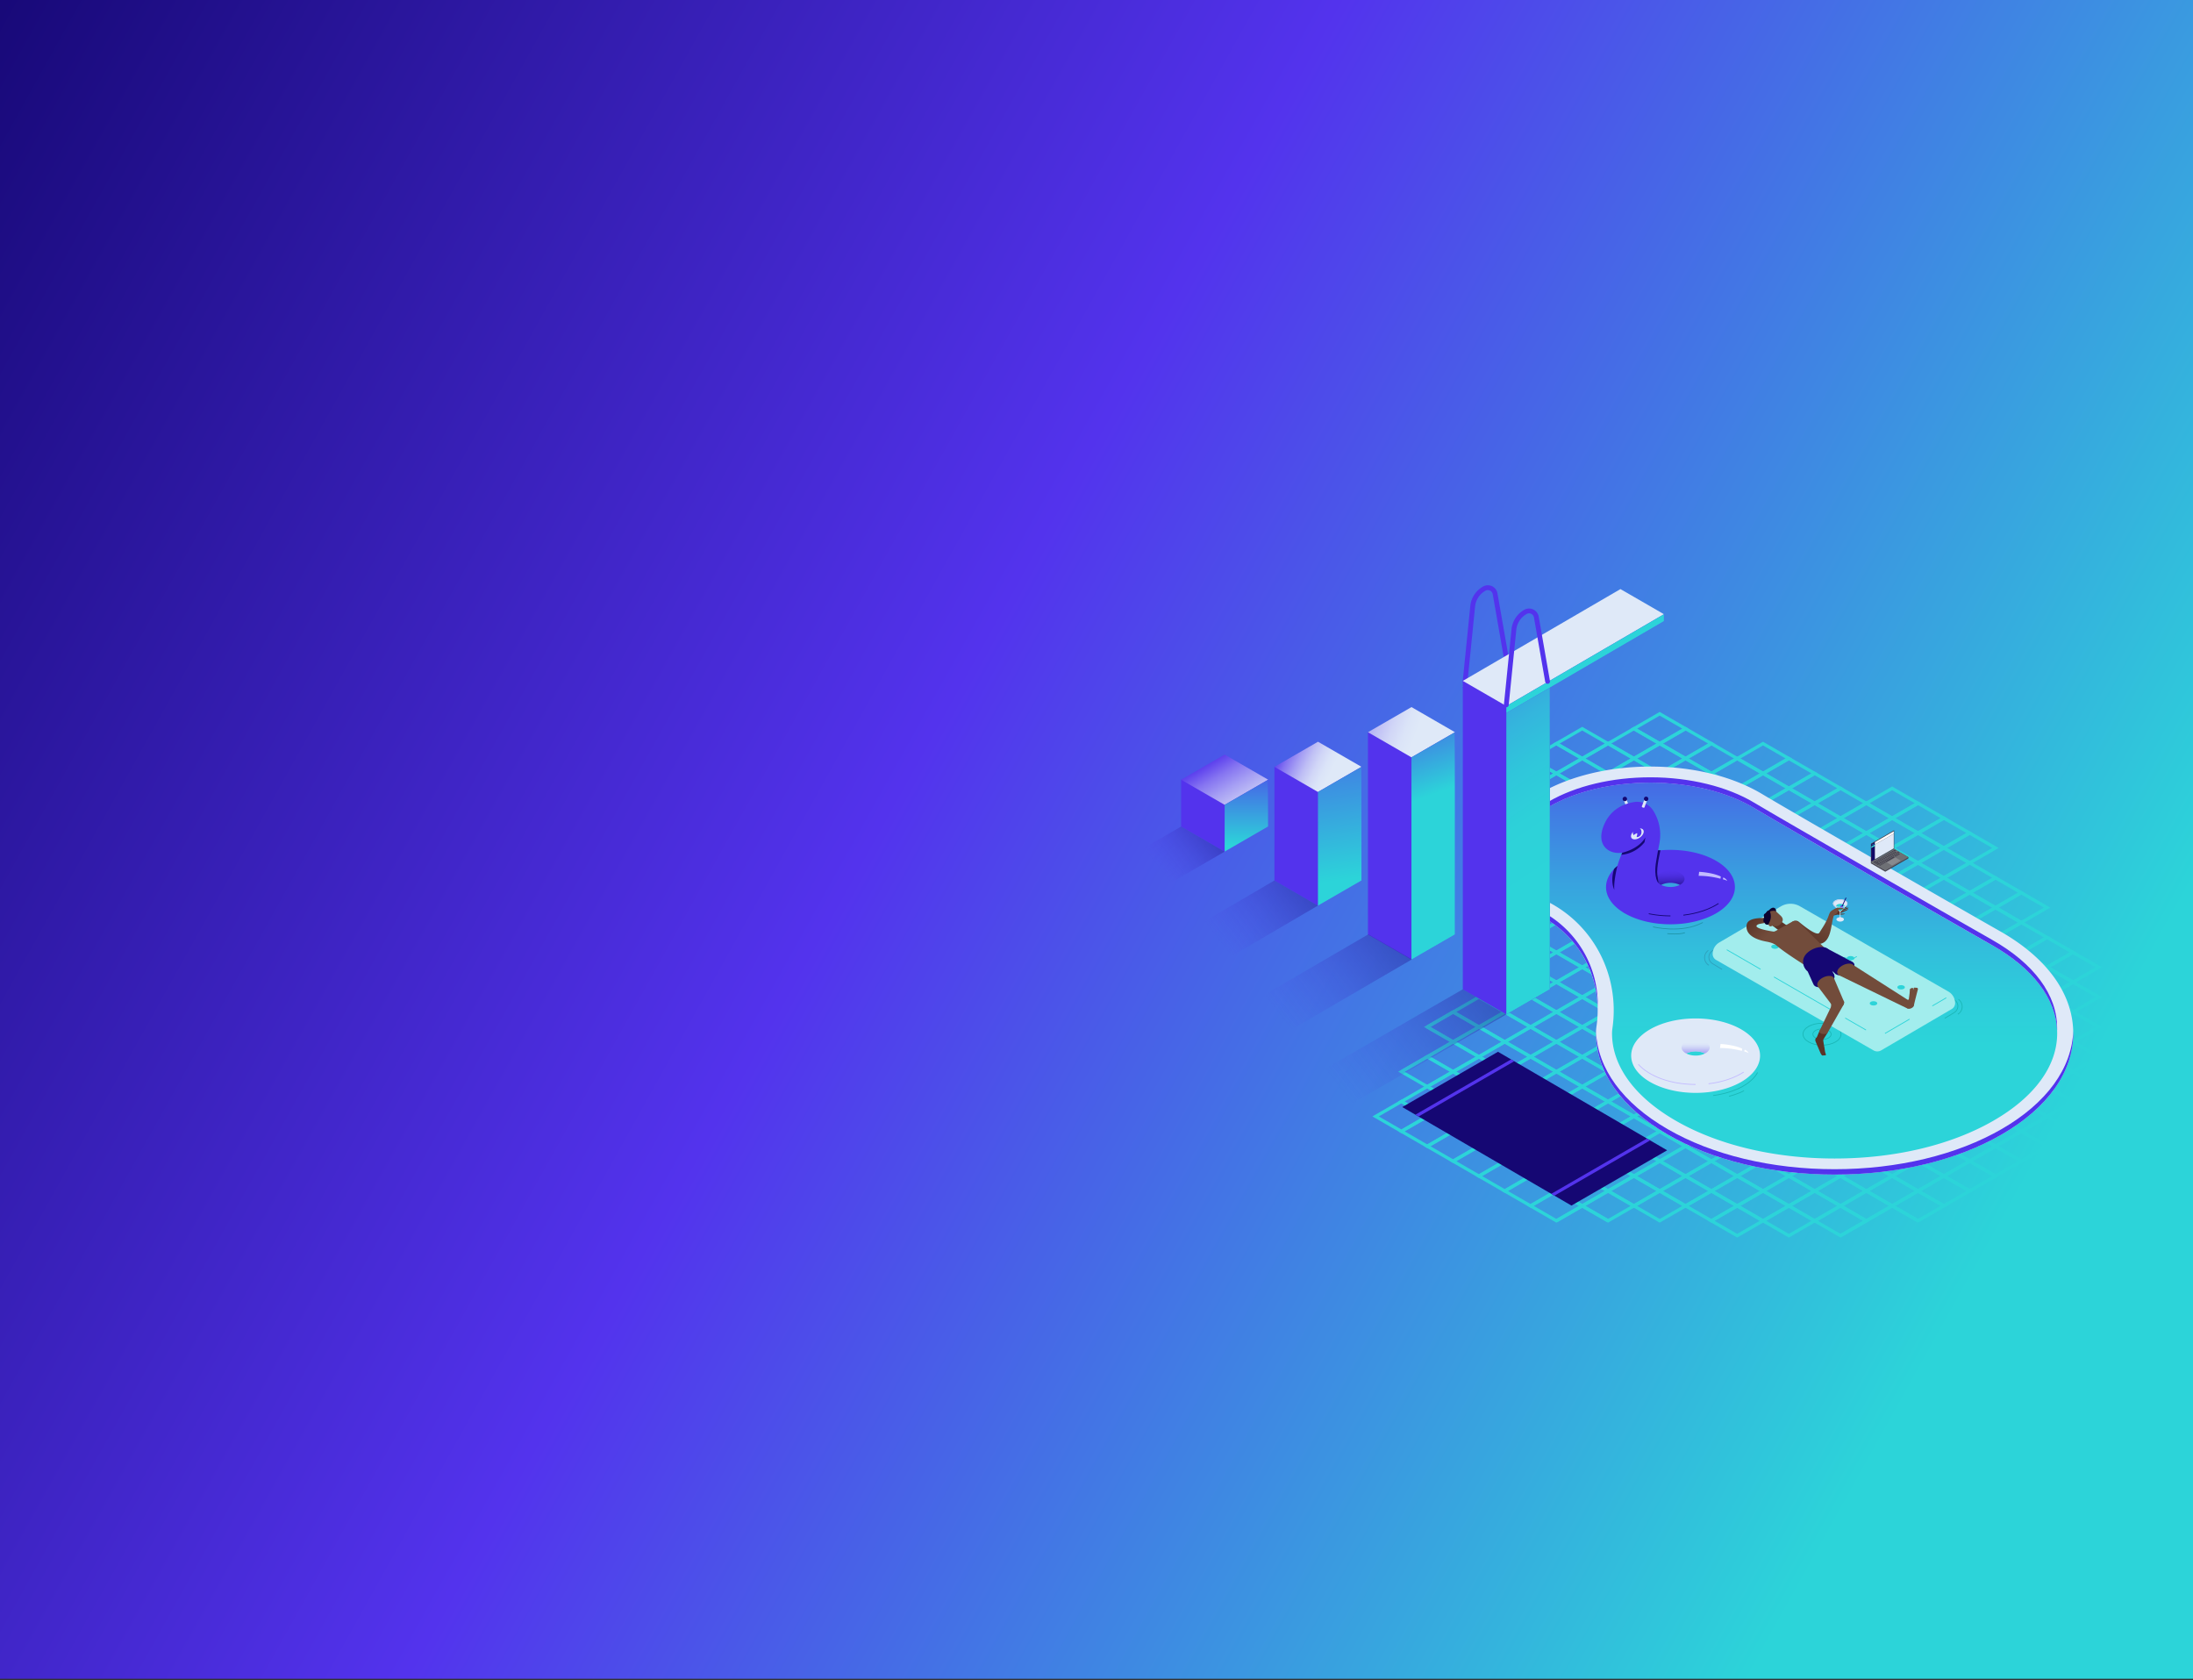 <svg xmlns="http://www.w3.org/2000/svg" xmlns:xlink="http://www.w3.org/1999/xlink" width="1366" height="1046.37" viewBox="0 0 1366 1046.37">
  <rect x="0" y="0" width="1366" height="1046.37" fill="#333333" stroke="none"/>
  <defs>
    <linearGradient id="839984ff-1f96-43a4-9d19-7469a28e21a7" x1="-89.81" y1="92.22" x2="1215.82" y2="819" gradientUnits="userSpaceOnUse">
      <stop offset="0" stop-color="#150773"/>
      <stop offset="0.51" stop-color="#5333ed"/>
      <stop offset="1" stop-color="#2cd4d9"/>
    </linearGradient>
    <linearGradient id="8d7e78c4-1727-4b50-a383-4387f6a8bf15" x1="1110.67" y1="436.64" x2="1110.67" y2="651.35" gradientUnits="userSpaceOnUse">
      <stop offset="0" stop-color="#5333ed"/>
      <stop offset="0.08" stop-color="#4e47ea"/>
      <stop offset="0.31" stop-color="#4279e4"/>
      <stop offset="0.52" stop-color="#38a1df"/>
      <stop offset="0.71" stop-color="#32bddc"/>
      <stop offset="0.88" stop-color="#2dceda"/>
      <stop offset="1" stop-color="#2cd4d9"/>
    </linearGradient>
    <linearGradient id="c0ef72e8-0cc2-4dfd-9b16-cf15e021a4c5" x1="861.63" y1="396.49" x2="961.82" y2="544.41" gradientUnits="userSpaceOnUse">
      <stop offset="0" stop-color="#5333ed"/>
      <stop offset="0.1" stop-color="#4a56e9"/>
      <stop offset="0.23" stop-color="#417de4"/>
      <stop offset="0.37" stop-color="#399ce0"/>
      <stop offset="0.51" stop-color="#34b5dd"/>
      <stop offset="0.65" stop-color="#2fc6db"/>
      <stop offset="0.81" stop-color="#2dd1d9"/>
      <stop offset="1" stop-color="#2cd4d9"/>
    </linearGradient>
    <linearGradient id="bed3c846-1814-4c6a-a3c2-e0e9f8cb4971" x1="831.32" y1="438.03" x2="882.1" y2="457.14" gradientUnits="userSpaceOnUse">
      <stop offset="0" stop-color="#5333ed"/>
      <stop offset="0.05" stop-color="#5f43ee"/>
      <stop offset="0.22" stop-color="#8675f1"/>
      <stop offset="0.4" stop-color="#a69ff4"/>
      <stop offset="0.56" stop-color="#bfbff5"/>
      <stop offset="0.72" stop-color="#d1d6f7"/>
      <stop offset="0.87" stop-color="#dbe4f8"/>
      <stop offset="1" stop-color="#dfe9f8"/>
    </linearGradient>
    <linearGradient id="b180992f-f8ee-4b34-9327-dd814bd20b1e" x1="857.48" y1="429.18" x2="882.48" y2="498.43" gradientUnits="userSpaceOnUse">
      <stop offset="0" stop-color="#5333ed"/>
      <stop offset="1" stop-color="#2cd4d9"/>
    </linearGradient>
    <linearGradient id="51b20b91-f290-4980-aef7-64eab730c2d1" x1="797.07" y1="466.03" x2="828.75" y2="481.4" xlink:href="#bed3c846-1814-4c6a-a3c2-e0e9f8cb4971"/>
    <linearGradient id="b3538ad7-13d9-4909-a1d5-00f535613b49" x1="817.59" y1="408.66" x2="838.54" y2="547.67" xlink:href="#b180992f-f8ee-4b34-9327-dd814bd20b1e"/>
    <linearGradient id="c8ec71b8-8da0-46a8-a175-37bf7d9d3edd" x1="754.8" y1="472.06" x2="782.56" y2="518.97" xlink:href="#bed3c846-1814-4c6a-a3c2-e0e9f8cb4971"/>
    <linearGradient id="28bd7e4c-f5b8-4bf4-9e04-5ea8663f5dc9" x1="776.37" y1="466.17" x2="776.37" y2="526.51" xlink:href="#b180992f-f8ee-4b34-9327-dd814bd20b1e"/>
    <linearGradient id="debe0b71-90c9-4484-9e3c-acd876a037b4" x1="1174.27" y1="186.8" x2="1186.33" y2="196.36" gradientTransform="translate(-61.88 278.32) rotate(5.22)" gradientUnits="userSpaceOnUse">
      <stop offset="0" stop-color="#5b3427"/>
      <stop offset="1" stop-color="#724c3b"/>
    </linearGradient>
    <linearGradient id="9bc6f9c7-c262-4ded-baa8-35a3ebb358dc" x1="981.1" y1="1010.6" x2="993.76" y2="995.18" gradientTransform="matrix(0.99, -0.1, 0.1, 0.99, 45.03, -321.27)" xlink:href="#debe0b71-90c9-4484-9e3c-acd876a037b4"/>
    <linearGradient id="fef41f7d-3aea-4ab6-9e82-a98d479d0e56" x1="1058.6" y1="659.33" x2="1058.6" y2="649.32" gradientUnits="userSpaceOnUse">
      <stop offset="0" stop-color="#5333ed" stop-opacity="0.5"/>
      <stop offset="0.12" stop-color="#6f57ef" stop-opacity="0.6"/>
      <stop offset="0.28" stop-color="#9183f2" stop-opacity="0.72"/>
      <stop offset="0.44" stop-color="#ada8f4" stop-opacity="0.82"/>
      <stop offset="0.59" stop-color="#c3c4f6" stop-opacity="0.9"/>
      <stop offset="0.74" stop-color="#d2d9f7" stop-opacity="0.95"/>
      <stop offset="0.88" stop-color="#dce5f8" stop-opacity="0.99"/>
      <stop offset="1" stop-color="#dfe9f8"/>
    </linearGradient>
    <linearGradient id="a7a41caf-d6d1-49dd-bd51-7bef4d9e0af8" x1="1052.29" y1="659.33" x2="1052.29" y2="649.32" xlink:href="#fef41f7d-3aea-4ab6-9e82-a98d479d0e56"/>
    <linearGradient id="d00c05d8-1374-41d0-a442-da8e73688810" x1="1056.98" y1="659.33" x2="1056.98" y2="649.32" xlink:href="#fef41f7d-3aea-4ab6-9e82-a98d479d0e56"/>
    <linearGradient id="fb0c69b1-b2ac-4334-87b9-580f9cd9a011" x1="1060.09" y1="659.33" x2="1060.09" y2="649.32" xlink:href="#fef41f7d-3aea-4ab6-9e82-a98d479d0e56"/>
    <linearGradient id="4fd8acea-56ba-4af8-b487-c4b872a7b7e4" x1="1055.4" y1="659.33" x2="1055.4" y2="649.32" xlink:href="#fef41f7d-3aea-4ab6-9e82-a98d479d0e56"/>
    <linearGradient id="37ef67a4-5568-4dff-a699-f20b41bdc517" x1="1061.43" y1="659.33" x2="1061.43" y2="649.32" xlink:href="#fef41f7d-3aea-4ab6-9e82-a98d479d0e56"/>
    <linearGradient id="feeba545-db3e-4b3b-8579-13925ef40a2c" x1="1053.78" y1="659.33" x2="1053.78" y2="649.32" xlink:href="#fef41f7d-3aea-4ab6-9e82-a98d479d0e56"/>
    <linearGradient id="8b7abf49-fd50-4bdb-b893-4935d6b27e0d" x1="1056.19" y1="659.33" x2="1056.19" y2="649.32" xlink:href="#fef41f7d-3aea-4ab6-9e82-a98d479d0e56"/>
    <linearGradient id="d2753c34-dab3-4ae2-a977-45eaf52ef46d" x1="1042.85" y1="550.27" x2="1042.48" y2="540.89" gradientUnits="userSpaceOnUse">
      <stop offset="0" stop-color="#150773" stop-opacity="0.5"/>
      <stop offset="1" stop-color="#5333ed" stop-opacity="0"/>
    </linearGradient>
    <linearGradient id="157e8db5-6fa5-451a-92da-9c86d4697790" x1="1036.57" y1="550.52" x2="1036.19" y2="541.15" xlink:href="#d2753c34-dab3-4ae2-a977-45eaf52ef46d"/>
    <linearGradient id="d9f02847-b03e-462a-8f2f-257569dd9c95" x1="1041.23" y1="550.33" x2="1040.86" y2="540.96" xlink:href="#d2753c34-dab3-4ae2-a977-45eaf52ef46d"/>
    <linearGradient id="3bf510e5-ed81-4273-9888-05e46ca54c28" x1="1044.36" y1="550.21" x2="1043.99" y2="540.83" xlink:href="#d2753c34-dab3-4ae2-a977-45eaf52ef46d"/>
    <linearGradient id="0b6a3f9a-4937-4104-9ced-8b34f3106b0e" x1="1039.65" y1="550.4" x2="1039.28" y2="541.02" xlink:href="#d2753c34-dab3-4ae2-a977-45eaf52ef46d"/>
    <linearGradient id="47803d7f-200d-4645-9d16-97881a263cb9" x1="1045.71" y1="550.15" x2="1045.34" y2="540.78" xlink:href="#d2753c34-dab3-4ae2-a977-45eaf52ef46d"/>
    <linearGradient id="e606ddee-d962-48eb-b9b9-be4fd5b1777b" x1="1038.04" y1="550.46" x2="1037.67" y2="541.09" xlink:href="#d2753c34-dab3-4ae2-a977-45eaf52ef46d"/>
    <linearGradient id="23c23649-7f00-45b2-8704-e6e3e00f5d53" x1="1040.64" y1="550.36" x2="1040.27" y2="540.98" xlink:href="#d2753c34-dab3-4ae2-a977-45eaf52ef46d"/>
    <linearGradient id="e35cd187-7c98-4a5a-8873-1bfc1d152dab" x1="885.97" y1="565.24" x2="797" y2="633.53" xlink:href="#d2753c34-dab3-4ae2-a977-45eaf52ef46d"/>
    <linearGradient id="e90145fb-1169-48c2-9d1f-ef326344d6ff" x1="948.72" y1="593.33" x2="835.03" y2="680.58" xlink:href="#d2753c34-dab3-4ae2-a977-45eaf52ef46d"/>
    <linearGradient id="94f483fb-c1c8-4ef4-8e4f-0dbb57834c03" x1="823.24" y1="537.88" x2="759.44" y2="586.85" xlink:href="#d2753c34-dab3-4ae2-a977-45eaf52ef46d"/>
    <linearGradient id="ef956f13-fb79-4531-9c41-200055eb2bd0" x1="761.04" y1="509.96" x2="721.36" y2="540.42" xlink:href="#d2753c34-dab3-4ae2-a977-45eaf52ef46d"/>
  </defs>
  <title>affiliate-hero</title>
  <g id="6bf1c778-f3c2-493b-a075-1be4a685e557" data-name="figures and interactions">
    <rect y="-0.78" width="1366" height="1046.37" style="fill: url(#839984ff-1f96-43a4-9d19-7469a28e21a7)"/>
    <g>
      <polygon points="1178.6 546.73 1194.69 537.44 1178.6 528.15 1162.51 537.44 1178.6 546.73" style="fill: none;stroke: #2cd4d9;stroke-miterlimit: 10;stroke-width: 2px"/>
      <polygon points="1162.51 537.44 1178.6 528.15 1162.51 518.86 1146.43 528.15 1162.51 537.44" style="fill: none;stroke: #2cd4d9;stroke-miterlimit: 10;stroke-width: 2px"/>
      <polygon points="1146.43 528.15 1162.51 518.86 1146.43 509.57 1130.34 518.86 1146.43 528.15" style="fill: none;stroke: #2cd4d9;stroke-miterlimit: 10;stroke-width: 2px"/>
      <polygon points="1098.16 500.28 1114.25 491 1098.16 481.71 1082.08 491 1098.16 500.28" style="fill: none;stroke: #2cd4d9;stroke-miterlimit: 10;stroke-width: 2px"/>
      <polygon points="1194.69 556.01 1210.78 546.73 1194.69 537.44 1178.6 546.73 1194.69 556.01" style="fill: none;stroke: #2cd4d9;stroke-miterlimit: 10;stroke-width: 2px"/>
      <polygon points="1130.34 518.86 1146.43 509.57 1130.34 500.28 1114.25 509.57 1130.34 518.86" style="fill: none;stroke: #2cd4d9;stroke-miterlimit: 10;stroke-width: 2px"/>
      <polygon points="1114.25 509.57 1130.34 500.28 1114.25 491 1098.16 500.28 1114.25 509.57" style="fill: none;stroke: #2cd4d9;stroke-miterlimit: 10;stroke-width: 2px"/>
      <polygon points="1098.16 481.71 1082.08 472.42 1065.99 481.71 1082.08 491 1098.16 481.71" style="fill: none;stroke: #2cd4d9;stroke-miterlimit: 10;stroke-width: 2px"/>
      <polygon points="1275.13 602.45 1291.21 593.17 1275.13 583.88 1259.04 593.17 1275.13 602.45" style="fill: none;stroke: #2cd4d9;stroke-miterlimit: 10;stroke-width: 2px"/>
      <polygon points="1259.04 611.74 1275.13 621.03 1291.21 611.74 1275.13 602.45 1259.04 611.74" style="fill: none;stroke: #2cd4d9;stroke-miterlimit: 10;stroke-width: 2px"/>
      <polygon points="1291.21 611.74 1307.3 602.45 1291.21 593.17 1275.13 602.45 1291.21 611.74" style="fill: none;stroke: #2cd4d9;stroke-miterlimit: 10;stroke-width: 2px"/>
      <polygon points="1242.95 621.03 1259.04 630.32 1275.13 621.03 1259.04 611.74 1242.95 621.03" style="fill: none;stroke: #2cd4d9;stroke-miterlimit: 10;stroke-width: 2px"/>
      <polygon points="1210.78 565.3 1226.86 556.01 1210.78 546.73 1194.69 556.01 1210.78 565.3" style="fill: none;stroke: #2cd4d9;stroke-miterlimit: 10;stroke-width: 2px"/>
      <polygon points="1226.86 574.59 1242.95 565.3 1226.86 556.01 1210.78 565.3 1226.86 574.59" style="fill: none;stroke: #2cd4d9;stroke-miterlimit: 10;stroke-width: 2px"/>
      <polygon points="1259.04 593.17 1275.13 583.88 1259.04 574.59 1242.95 583.88 1259.04 593.17" style="fill: none;stroke: #2cd4d9;stroke-miterlimit: 10;stroke-width: 2px"/>
      <polygon points="1242.95 583.88 1259.04 574.59 1242.95 565.3 1226.86 574.59 1242.95 583.88" style="fill: none;stroke: #2cd4d9;stroke-miterlimit: 10;stroke-width: 2px"/>
      <polygon points="1017.73 528.15 1001.64 518.86 985.55 528.15 1001.64 537.44 1017.73 528.15" style="fill: none;stroke: #2cd4d9;stroke-miterlimit: 10;stroke-width: 2px"/>
      <polygon points="1082.08 491 1065.99 481.71 1049.9 491 1065.99 500.28 1082.08 491" style="fill: none;stroke: #2cd4d9;stroke-miterlimit: 10;stroke-width: 2px"/>
      <line x1="889.02" y1="639.61" x2="905.11" y2="630.32" style="fill: none;stroke: #2cd4d9;stroke-miterlimit: 10;stroke-width: 2px"/>
      <polygon points="1098.16 500.28 1082.08 491 1065.99 500.28 1082.08 509.57 1098.16 500.28" style="fill: none;stroke: #2cd4d9;stroke-miterlimit: 10;stroke-width: 2px"/>
      <polygon points="1049.9 509.57 1033.81 500.28 1017.73 509.57 1033.81 518.86 1049.9 509.57" style="fill: none;stroke: #2cd4d9;stroke-miterlimit: 10;stroke-width: 2px"/>
      <polygon points="969.46 556.01 953.38 546.73 937.29 556.01 953.38 565.3 969.46 556.01" style="fill: none;stroke: #2cd4d9;stroke-miterlimit: 10;stroke-width: 2px"/>
      <polygon points="1033.81 518.86 1017.73 509.57 1001.64 518.86 1017.73 528.15 1033.81 518.86" style="fill: none;stroke: #2cd4d9;stroke-miterlimit: 10;stroke-width: 2px"/>
      <polygon points="1065.99 500.28 1049.9 491 1033.81 500.28 1049.9 509.57 1065.99 500.28" style="fill: none;stroke: #2cd4d9;stroke-miterlimit: 10;stroke-width: 2px"/>
      <polygon points="985.55 546.73 969.46 537.44 953.38 546.73 969.46 556.01 985.55 546.73" style="fill: none;stroke: #2cd4d9;stroke-miterlimit: 10;stroke-width: 2px"/>
      <polygon points="1001.64 537.44 985.55 528.15 969.46 537.44 985.55 546.73 1001.64 537.44" style="fill: none;stroke: #2cd4d9;stroke-miterlimit: 10;stroke-width: 2px"/>
      <polygon points="1226.86 630.32 1242.95 639.61 1259.04 630.32 1242.95 621.03 1226.86 630.32" style="fill: none;stroke: #2cd4d9;stroke-miterlimit: 10;stroke-width: 2px"/>
      <polygon points="1210.78 639.61 1226.86 648.89 1242.95 639.61 1226.86 630.32 1210.78 639.61" style="fill: none;stroke: #2cd4d9;stroke-miterlimit: 10;stroke-width: 2px"/>
      <polygon points="953.38 583.88 937.29 574.59 921.2 583.88 937.29 593.17 953.38 583.88" style="fill: none;stroke: #2cd4d9;stroke-miterlimit: 10;stroke-width: 2px"/>
      <polygon points="937.29 630.32 921.2 639.61 937.29 648.89 953.38 639.61 937.29 630.32" style="fill: none;stroke: #2cd4d9;stroke-miterlimit: 10;stroke-width: 2px"/>
      <polygon points="921.2 621.03 905.11 630.32 921.2 639.61 937.29 630.32 921.2 621.03" style="fill: none;stroke: #2cd4d9;stroke-miterlimit: 10;stroke-width: 2px"/>
      <polygon points="969.46 574.59 953.38 565.3 937.29 574.59 953.38 583.88 969.46 574.59" style="fill: none;stroke: #2cd4d9;stroke-miterlimit: 10;stroke-width: 2px"/>
      <polygon points="1082.08 509.57 1065.99 500.28 1049.9 509.57 1065.99 518.86 1082.08 509.57" style="fill: none;stroke: #2cd4d9;stroke-miterlimit: 10;stroke-width: 2px"/>
      <polygon points="1049.9 528.15 1033.81 518.86 1017.73 528.15 1033.81 537.44 1049.9 528.15" style="fill: none;stroke: #2cd4d9;stroke-miterlimit: 10;stroke-width: 2px"/>
      <polygon points="985.55 565.3 969.46 556.01 953.38 565.3 969.46 574.59 985.55 565.3" style="fill: none;stroke: #2cd4d9;stroke-miterlimit: 10;stroke-width: 2px"/>
      <polygon points="953.38 639.61 937.29 648.89 953.38 658.18 969.46 648.89 953.38 639.61" style="fill: none;stroke: #2cd4d9;stroke-miterlimit: 10;stroke-width: 2px"/>
      <polygon points="1065.99 518.86 1049.9 509.57 1033.81 518.86 1049.9 528.15 1065.99 518.86" style="fill: none;stroke: #2cd4d9;stroke-miterlimit: 10;stroke-width: 2px"/>
      <polygon points="1001.64 556.01 985.55 546.73 969.46 556.01 985.55 565.3 1001.64 556.01" style="fill: none;stroke: #2cd4d9;stroke-miterlimit: 10;stroke-width: 2px"/>
      <polygon points="1017.73 546.73 1001.64 537.44 985.55 546.73 1001.64 556.01 1017.73 546.73" style="fill: none;stroke: #2cd4d9;stroke-miterlimit: 10;stroke-width: 2px"/>
      <polygon points="1033.81 537.44 1017.73 528.15 1001.64 537.44 1017.73 546.73 1033.81 537.44" style="fill: none;stroke: #2cd4d9;stroke-miterlimit: 10;stroke-width: 2px"/>
      <polygon points="1146.43 676.76 1162.51 686.05 1178.6 676.76 1162.51 667.47 1146.43 676.76" style="fill: none;stroke: #2cd4d9;stroke-miterlimit: 10;stroke-width: 2px"/>
      <polygon points="1130.34 686.05 1146.43 695.34 1162.51 686.05 1146.43 676.76 1130.34 686.05" style="fill: none;stroke: #2cd4d9;stroke-miterlimit: 10;stroke-width: 2px"/>
      <polygon points="969.46 648.89 953.38 658.18 969.46 667.47 985.55 658.18 969.46 648.89" style="fill: none;stroke: #2cd4d9;stroke-miterlimit: 10;stroke-width: 2px"/>
      <polygon points="1098.16 704.62 1114.25 713.91 1130.34 704.62 1114.25 695.34 1098.16 704.62" style="fill: none;stroke: #2cd4d9;stroke-miterlimit: 10;stroke-width: 2px"/>
      <polygon points="1162.51 667.47 1178.6 676.76 1194.69 667.47 1178.6 658.18 1162.51 667.47" style="fill: none;stroke: #2cd4d9;stroke-miterlimit: 10;stroke-width: 2px"/>
      <polygon points="1082.08 713.91 1098.16 723.2 1114.25 713.91 1098.16 704.62 1082.08 713.91" style="fill: none;stroke: #2cd4d9;stroke-miterlimit: 10;stroke-width: 2px"/>
      <polygon points="1194.69 648.89 1210.78 658.18 1226.86 648.89 1210.78 639.61 1194.69 648.89" style="fill: none;stroke: #2cd4d9;stroke-miterlimit: 10;stroke-width: 2px"/>
      <polygon points="1178.6 658.18 1194.69 667.47 1210.78 658.18 1194.69 648.89 1178.6 658.18" style="fill: none;stroke: #2cd4d9;stroke-miterlimit: 10;stroke-width: 2px"/>
      <polygon points="1114.25 695.34 1130.34 704.62 1146.43 695.34 1130.34 686.05 1114.25 695.34" style="fill: none;stroke: #2cd4d9;stroke-miterlimit: 10;stroke-width: 2px"/>
      <polygon points="953.38 676.76 937.29 686.05 953.38 695.34 969.46 686.05 953.38 676.76" style="fill: none;stroke: #2cd4d9;stroke-miterlimit: 10;stroke-width: 2px"/>
      <polygon points="985.55 658.18 969.46 667.47 985.55 676.76 1001.64 667.47 985.55 658.18" style="fill: none;stroke: #2cd4d9;stroke-miterlimit: 10;stroke-width: 2px"/>
      <polygon points="1017.73 676.76 1001.64 686.05 1017.73 695.34 1033.81 686.05 1017.73 676.76" style="fill: none;stroke: #2cd4d9;stroke-miterlimit: 10;stroke-width: 2px"/>
      <polygon points="1065.99 704.62 1049.9 713.91 1065.99 723.2 1082.08 713.91 1065.99 704.62" style="fill: none;stroke: #2cd4d9;stroke-miterlimit: 10;stroke-width: 2px"/>
      <polygon points="1033.81 686.05 1017.73 695.34 1033.81 704.62 1049.9 695.34 1033.81 686.05" style="fill: none;stroke: #2cd4d9;stroke-miterlimit: 10;stroke-width: 2px"/>
      <polygon points="1065.99 723.2 1082.08 732.49 1098.16 723.2 1082.08 713.91 1065.99 723.2" style="fill: none;stroke: #2cd4d9;stroke-miterlimit: 10;stroke-width: 2px"/>
      <polygon points="1049.9 695.34 1033.81 704.62 1049.9 713.91 1065.99 704.62 1049.9 695.34" style="fill: none;stroke: #2cd4d9;stroke-miterlimit: 10;stroke-width: 2px"/>
      <polygon points="953.38 565.3 937.29 556.01 921.2 565.3 937.29 574.59 953.38 565.3" style="fill: none;stroke: #2cd4d9;stroke-miterlimit: 10;stroke-width: 2px"/>
      <polygon points="1033.81 500.28 1017.73 491 1001.64 500.28 1017.73 509.57 1033.81 500.28" style="fill: none;stroke: #2cd4d9;stroke-miterlimit: 10;stroke-width: 2px"/>
      <polygon points="1049.9 491 1033.81 481.71 1017.73 491 1033.81 500.28 1049.9 491" style="fill: none;stroke: #2cd4d9;stroke-miterlimit: 10;stroke-width: 2px"/>
      <polygon points="1082.08 472.42 1065.99 463.13 1049.9 472.42 1065.99 481.71 1082.08 472.42" style="fill: none;stroke: #2cd4d9;stroke-miterlimit: 10;stroke-width: 2px"/>
      <polygon points="1065.99 481.71 1049.9 472.42 1033.81 481.71 1049.9 491 1065.99 481.71" style="fill: none;stroke: #2cd4d9;stroke-miterlimit: 10;stroke-width: 2px"/>
      <polygon points="985.55 528.15 969.46 518.86 953.38 528.15 969.46 537.44 985.55 528.15" style="fill: none;stroke: #2cd4d9;stroke-miterlimit: 10;stroke-width: 2px"/>
      <polygon points="1001.64 518.86 985.55 509.57 969.46 518.86 985.55 528.15 1001.64 518.86" style="fill: none;stroke: #2cd4d9;stroke-miterlimit: 10;stroke-width: 2px"/>
      <polygon points="1017.73 509.57 1001.64 500.28 985.55 509.57 1001.64 518.86 1017.73 509.57" style="fill: none;stroke: #2cd4d9;stroke-miterlimit: 10;stroke-width: 2px"/>
      <polygon points="1162.51 518.86 1178.6 509.57 1162.51 500.28 1146.43 509.57 1162.51 518.86" style="fill: none;stroke: #2cd4d9;stroke-miterlimit: 10;stroke-width: 2px"/>
      <polygon points="1178.6 528.15 1194.69 518.86 1178.6 509.57 1162.51 518.86 1178.6 528.15" style="fill: none;stroke: #2cd4d9;stroke-miterlimit: 10;stroke-width: 2px"/>
      <polygon points="1194.69 537.44 1210.78 528.15 1194.69 518.86 1178.6 528.15 1194.69 537.44" style="fill: none;stroke: #2cd4d9;stroke-miterlimit: 10;stroke-width: 2px"/>
      <polygon points="969.46 537.44 953.38 528.15 937.29 537.44 953.38 546.73 969.46 537.44" style="fill: none;stroke: #2cd4d9;stroke-miterlimit: 10;stroke-width: 2px"/>
      <polygon points="1114.25 491 1130.34 481.71 1114.25 472.42 1098.16 481.71 1114.25 491" style="fill: none;stroke: #2cd4d9;stroke-miterlimit: 10;stroke-width: 2px"/>
      <polygon points="1146.43 509.57 1162.51 500.28 1146.43 491 1130.34 500.28 1146.43 509.57" style="fill: none;stroke: #2cd4d9;stroke-miterlimit: 10;stroke-width: 2px"/>
      <polygon points="1210.78 546.73 1226.86 537.44 1210.78 528.15 1194.69 537.44 1210.78 546.73" style="fill: none;stroke: #2cd4d9;stroke-miterlimit: 10;stroke-width: 2px"/>
      <polygon points="1130.34 500.28 1146.43 491 1130.34 481.71 1114.25 491 1130.34 500.28" style="fill: none;stroke: #2cd4d9;stroke-miterlimit: 10;stroke-width: 2px"/>
      <polygon points="1098.16 481.71 1114.25 472.42 1098.16 463.13 1082.08 472.42 1098.16 481.71" style="fill: none;stroke: #2cd4d9;stroke-miterlimit: 10;stroke-width: 2px"/>
      <polyline points="889.02 658.18 905.11 648.89 889.02 639.61" style="fill: none;stroke: #2cd4d9;stroke-miterlimit: 10;stroke-width: 2px"/>
      <polygon points="937.29 667.47 921.2 676.76 937.29 686.05 953.38 676.76 937.29 667.47" style="fill: none;stroke: #2cd4d9;stroke-miterlimit: 10;stroke-width: 2px"/>
      <polygon points="921.2 658.18 905.11 667.47 921.2 676.76 937.29 667.47 921.2 658.18" style="fill: none;stroke: #2cd4d9;stroke-miterlimit: 10;stroke-width: 2px"/>
      <polygon points="905.11 648.89 889.02 658.18 905.11 667.47 921.2 658.18 905.11 648.89" style="fill: none;stroke: #2cd4d9;stroke-miterlimit: 10;stroke-width: 2px"/>
      <polygon points="953.38 546.73 937.29 537.44 921.2 546.73 937.29 556.01 953.38 546.73" style="fill: none;stroke: #2cd4d9;stroke-miterlimit: 10;stroke-width: 2px"/>
      <polygon points="1033.81 704.62 1017.73 713.91 1033.81 723.2 1049.9 713.91 1033.81 704.62" style="fill: none;stroke: #2cd4d9;stroke-miterlimit: 10;stroke-width: 2px"/>
      <polygon points="1065.99 723.2 1049.9 732.49 1065.99 741.78 1082.08 732.49 1065.99 723.2" style="fill: none;stroke: #2cd4d9;stroke-miterlimit: 10;stroke-width: 2px"/>
      <polygon points="1082.08 732.49 1098.16 741.78 1114.25 732.49 1098.16 723.2 1082.08 732.49" style="fill: none;stroke: #2cd4d9;stroke-miterlimit: 10;stroke-width: 2px"/>
      <polygon points="905.11 630.32 889.02 639.61 905.11 648.89 921.2 639.61 905.11 630.32" style="fill: none;stroke: #2cd4d9;stroke-miterlimit: 10;stroke-width: 2px"/>
      <polygon points="1146.43 695.34 1162.51 704.62 1178.6 695.34 1162.51 686.05 1146.43 695.34" style="fill: none;stroke: #2cd4d9;stroke-miterlimit: 10;stroke-width: 2px"/>
      <polygon points="1065.99 741.78 1082.08 751.06 1098.16 741.78 1082.08 732.49 1065.99 741.78" style="fill: none;stroke: #2cd4d9;stroke-miterlimit: 10;stroke-width: 2px"/>
      <polygon points="1130.34 704.62 1146.43 713.91 1162.51 704.62 1146.43 695.34 1130.34 704.62" style="fill: none;stroke: #2cd4d9;stroke-miterlimit: 10;stroke-width: 2px"/>
      <polygon points="1098.16 723.2 1114.25 732.49 1130.34 723.2 1114.25 713.91 1098.16 723.2" style="fill: none;stroke: #2cd4d9;stroke-miterlimit: 10;stroke-width: 2px"/>
      <polygon points="1114.25 713.91 1130.34 723.2 1146.43 713.91 1130.34 704.62 1114.25 713.91" style="fill: none;stroke: #2cd4d9;stroke-miterlimit: 10;stroke-width: 2px"/>
      <polygon points="1049.9 713.91 1033.81 723.2 1049.9 732.49 1065.99 723.2 1049.9 713.91" style="fill: none;stroke: #2cd4d9;stroke-miterlimit: 10;stroke-width: 2px"/>
      <polygon points="953.38 658.18 937.29 667.47 953.38 676.76 969.46 667.47 953.38 658.18" style="fill: none;stroke: #2cd4d9;stroke-miterlimit: 10;stroke-width: 2px"/>
      <polygon points="937.29 648.89 921.2 658.18 937.29 667.47 953.38 658.18 937.29 648.89" style="fill: none;stroke: #2cd4d9;stroke-miterlimit: 10;stroke-width: 2px"/>
      <polygon points="921.2 639.61 905.11 648.89 921.2 658.18 937.29 648.89 921.2 639.61" style="fill: none;stroke: #2cd4d9;stroke-miterlimit: 10;stroke-width: 2px"/>
      <polygon points="1017.73 695.34 1001.64 704.62 1017.73 713.91 1033.81 704.62 1017.73 695.34" style="fill: none;stroke: #2cd4d9;stroke-miterlimit: 10;stroke-width: 2px"/>
      <polygon points="969.46 667.47 953.38 676.76 969.46 686.05 985.55 676.76 969.46 667.47" style="fill: none;stroke: #2cd4d9;stroke-miterlimit: 10;stroke-width: 2px"/>
      <polygon points="1001.64 686.05 985.55 695.34 1001.64 704.62 1017.73 695.34 1001.64 686.05" style="fill: none;stroke: #2cd4d9;stroke-miterlimit: 10;stroke-width: 2px"/>
      <polygon points="1226.86 556.01 1242.95 546.73 1226.86 537.44 1210.78 546.73 1226.86 556.01" style="fill: none;stroke: #2cd4d9;stroke-miterlimit: 10;stroke-width: 2px"/>
      <polygon points="985.55 676.76 969.46 686.05 985.55 695.34 1001.64 686.05 985.55 676.76" style="fill: none;stroke: #2cd4d9;stroke-miterlimit: 10;stroke-width: 2px"/>
      <polygon points="1242.95 565.3 1259.04 556.01 1242.95 546.73 1226.86 556.01 1242.95 565.3" style="fill: none;stroke: #2cd4d9;stroke-miterlimit: 10;stroke-width: 2px"/>
      <polygon points="1259.04 574.59 1275.13 565.3 1259.04 556.01 1242.95 565.3 1259.04 574.59" style="fill: none;stroke: #2cd4d9;stroke-miterlimit: 10;stroke-width: 2px"/>
      <polygon points="1226.86 648.89 1242.95 658.18 1259.04 648.89 1242.95 639.61 1226.86 648.89" style="fill: none;stroke: #2cd4d9;stroke-miterlimit: 10;stroke-width: 2px"/>
      <polygon points="1194.69 667.47 1210.78 676.76 1226.86 667.47 1210.78 658.18 1194.69 667.47" style="fill: none;stroke: #2cd4d9;stroke-miterlimit: 10;stroke-width: 2px"/>
      <polygon points="1275.13 621.03 1291.21 630.32 1307.3 621.03 1291.21 611.74 1275.13 621.03" style="fill: none;stroke: #2cd4d9;stroke-miterlimit: 10;stroke-width: 2px"/>
      <polygon points="1178.6 676.76 1194.69 686.05 1210.78 676.76 1194.69 667.47 1178.6 676.76" style="fill: none;stroke: #2cd4d9;stroke-miterlimit: 10;stroke-width: 2px"/>
      <polygon points="1210.78 658.18 1226.86 667.47 1242.95 658.18 1226.86 648.89 1210.78 658.18" style="fill: none;stroke: #2cd4d9;stroke-miterlimit: 10;stroke-width: 2px"/>
      <polygon points="1259.04 630.32 1275.13 639.61 1291.21 630.32 1275.13 621.03 1259.04 630.32" style="fill: none;stroke: #2cd4d9;stroke-miterlimit: 10;stroke-width: 2px"/>
      <polygon points="1242.95 639.61 1259.04 648.89 1275.13 639.61 1259.04 630.32 1242.95 639.61" style="fill: none;stroke: #2cd4d9;stroke-miterlimit: 10;stroke-width: 2px"/>
      <polygon points="1162.51 686.05 1178.6 695.34 1194.69 686.05 1178.6 676.76 1162.51 686.05" style="fill: none;stroke: #2cd4d9;stroke-miterlimit: 10;stroke-width: 2px"/>
      <polygon points="1001.64 667.47 985.55 676.76 1001.64 686.05 1017.73 676.76 1001.64 667.47" style="fill: none;stroke: #2cd4d9;stroke-miterlimit: 10;stroke-width: 2px"/>
      <polygon points="1082.08 658.18 1098.16 667.47 1114.25 658.18 1098.16 648.89 1082.08 658.18" style="fill: none;stroke: #2cd4d9;stroke-miterlimit: 10;stroke-width: 2px"/>
      <polygon points="1098.16 648.89 1114.25 658.18 1130.34 648.89 1114.25 639.61 1098.16 648.89" style="fill: none;stroke: #2cd4d9;stroke-miterlimit: 10;stroke-width: 2px"/>
      <polygon points="1049.9 639.61 1033.81 648.89 1049.9 658.18 1065.99 648.89 1049.9 639.61" style="fill: none;stroke: #2cd4d9;stroke-miterlimit: 10;stroke-width: 2px"/>
      <polygon points="1065.99 648.89 1049.9 658.18 1065.99 667.47 1082.08 658.18 1065.99 648.89" style="fill: none;stroke: #2cd4d9;stroke-miterlimit: 10;stroke-width: 2px"/>
      <polygon points="1162.51 611.74 1178.6 621.03 1194.69 611.74 1178.6 602.45 1162.51 611.74" style="fill: none;stroke: #2cd4d9;stroke-miterlimit: 10;stroke-width: 2px"/>
      <polygon points="1146.43 621.03 1162.51 630.32 1178.6 621.03 1162.51 611.74 1146.43 621.03" style="fill: none;stroke: #2cd4d9;stroke-miterlimit: 10;stroke-width: 2px"/>
      <polygon points="1114.25 639.61 1130.34 648.89 1146.43 639.61 1130.34 630.32 1114.25 639.61" style="fill: none;stroke: #2cd4d9;stroke-miterlimit: 10;stroke-width: 2px"/>
      <polygon points="1130.34 630.32 1146.43 639.61 1162.51 630.32 1146.43 621.03 1130.34 630.32" style="fill: none;stroke: #2cd4d9;stroke-miterlimit: 10;stroke-width: 2px"/>
      <polygon points="1065.99 667.47 1082.08 676.76 1098.16 667.47 1082.08 658.18 1065.99 667.47" style="fill: none;stroke: #2cd4d9;stroke-miterlimit: 10;stroke-width: 2px"/>
      <polygon points="1033.81 593.17 1017.73 583.88 1001.64 593.17 1017.73 602.45 1033.81 593.17" style="fill: none;stroke: #2cd4d9;stroke-miterlimit: 10;stroke-width: 2px"/>
      <polygon points="1033.81 630.32 1017.73 639.61 1033.81 648.89 1049.9 639.61 1033.81 630.32" style="fill: none;stroke: #2cd4d9;stroke-miterlimit: 10;stroke-width: 2px"/>
      <polygon points="1017.73 602.45 1001.64 593.17 985.55 602.45 1001.64 611.74 1017.73 602.45" style="fill: none;stroke: #2cd4d9;stroke-miterlimit: 10;stroke-width: 2px"/>
      <polygon points="1049.9 583.88 1033.81 574.59 1017.73 583.88 1033.81 593.17 1049.9 583.88" style="fill: none;stroke: #2cd4d9;stroke-miterlimit: 10;stroke-width: 2px"/>
      <polygon points="985.55 602.45 969.46 611.74 985.55 621.03 1001.64 611.74 985.55 602.45" style="fill: none;stroke: #2cd4d9;stroke-miterlimit: 10;stroke-width: 2px"/>
      <polygon points="1017.73 621.03 1001.64 630.32 1017.73 639.61 1033.81 630.32 1017.73 621.03" style="fill: none;stroke: #2cd4d9;stroke-miterlimit: 10;stroke-width: 2px"/>
      <polygon points="1001.64 611.74 985.55 621.03 1001.64 630.32 1017.73 621.03 1001.64 611.74" style="fill: none;stroke: #2cd4d9;stroke-miterlimit: 10;stroke-width: 2px"/>
      <polygon points="1162.51 593.17 1178.6 583.88 1162.51 574.59 1146.43 583.88 1162.51 593.17" style="fill: none;stroke: #2cd4d9;stroke-miterlimit: 10;stroke-width: 2px"/>
      <polygon points="1017.73 583.88 1001.64 574.59 985.55 583.88 1001.64 593.17 1017.73 583.88" style="fill: none;stroke: #2cd4d9;stroke-miterlimit: 10;stroke-width: 2px"/>
      <polygon points="1033.81 574.59 1017.73 565.3 1001.64 574.59 1017.73 583.88 1033.81 574.59" style="fill: none;stroke: #2cd4d9;stroke-miterlimit: 10;stroke-width: 2px"/>
      <polygon points="1049.9 565.3 1033.81 556.01 1017.73 565.3 1033.81 574.59 1049.9 565.3" style="fill: none;stroke: #2cd4d9;stroke-miterlimit: 10;stroke-width: 2px"/>
      <polygon points="1065.99 556.01 1049.9 546.73 1033.81 556.01 1049.9 565.3 1065.99 556.01" style="fill: none;stroke: #2cd4d9;stroke-miterlimit: 10;stroke-width: 2px"/>
      <polygon points="1001.64 593.17 985.55 583.88 969.46 593.17 985.55 602.45 1001.64 593.17" style="fill: none;stroke: #2cd4d9;stroke-miterlimit: 10;stroke-width: 2px"/>
      <polygon points="953.38 602.45 937.29 611.74 953.38 621.03 969.46 611.74 953.38 602.45" style="fill: none;stroke: #2cd4d9;stroke-miterlimit: 10;stroke-width: 2px"/>
      <polygon points="985.55 602.45 969.46 593.17 953.38 602.45 969.46 611.74 985.55 602.45" style="fill: none;stroke: #2cd4d9;stroke-miterlimit: 10;stroke-width: 2px"/>
      <polygon points="1082.08 546.73 1065.99 537.44 1049.9 546.73 1065.99 556.01 1082.08 546.73" style="fill: none;stroke: #2cd4d9;stroke-miterlimit: 10;stroke-width: 2px"/>
      <polygon points="1114.25 565.3 1130.34 556.01 1114.25 546.73 1098.16 556.01 1114.25 565.3" style="fill: none;stroke: #2cd4d9;stroke-miterlimit: 10;stroke-width: 2px"/>
      <polygon points="1065.99 574.59 1049.9 565.3 1033.81 574.59 1049.9 583.88 1065.99 574.59" style="fill: none;stroke: #2cd4d9;stroke-miterlimit: 10;stroke-width: 2px"/>
      <polygon points="1178.6 602.45 1194.69 593.17 1178.6 583.88 1162.51 593.17 1178.6 602.45" style="fill: none;stroke: #2cd4d9;stroke-miterlimit: 10;stroke-width: 2px"/>
      <polygon points="1146.43 583.88 1162.51 574.59 1146.43 565.3 1130.34 574.59 1146.43 583.88" style="fill: none;stroke: #2cd4d9;stroke-miterlimit: 10;stroke-width: 2px"/>
      <polygon points="1130.34 574.59 1146.43 565.3 1130.34 556.01 1114.25 565.3 1130.34 574.59" style="fill: none;stroke: #2cd4d9;stroke-miterlimit: 10;stroke-width: 2px"/>
      <polygon points="1098.16 556.01 1114.25 546.73 1098.16 537.44 1082.08 546.73 1098.16 556.01" style="fill: none;stroke: #2cd4d9;stroke-miterlimit: 10;stroke-width: 2px"/>
      <polygon points="1098.16 537.44 1082.08 528.15 1065.99 537.44 1082.08 546.73 1098.16 537.44" style="fill: none;stroke: #2cd4d9;stroke-miterlimit: 10;stroke-width: 2px"/>
      <polygon points="1194.69 611.74 1210.78 602.45 1194.69 593.17 1178.6 602.45 1194.69 611.74" style="fill: none;stroke: #2cd4d9;stroke-miterlimit: 10;stroke-width: 2px"/>
      <polygon points="1162.51 611.74 1178.6 602.45 1162.51 593.17 1146.43 602.45 1162.51 611.74" style="fill: none;stroke: #2cd4d9;stroke-miterlimit: 10;stroke-width: 2px"/>
      <polygon points="1098.16 593.17 1114.25 583.88 1098.16 574.59 1082.08 583.88 1098.16 593.17" style="fill: none;stroke: #2cd4d9;stroke-miterlimit: 10;stroke-width: 2px"/>
      <polygon points="1114.25 602.45 1130.34 593.17 1114.25 583.88 1098.16 593.17 1114.25 602.45" style="fill: none;stroke: #2cd4d9;stroke-miterlimit: 10;stroke-width: 2px"/>
      <polygon points="1082.08 621.03 1098.16 630.32 1114.25 621.03 1098.16 611.74 1082.08 621.03" style="fill: none;stroke: #2cd4d9;stroke-miterlimit: 10;stroke-width: 2px"/>
      <polygon points="1098.16 611.74 1114.25 621.03 1130.34 611.74 1114.25 602.45 1098.16 611.74" style="fill: none;stroke: #2cd4d9;stroke-miterlimit: 10;stroke-width: 2px"/>
      <polygon points="1130.34 611.74 1146.43 602.45 1130.34 593.17 1114.25 602.45 1130.34 611.74" style="fill: none;stroke: #2cd4d9;stroke-miterlimit: 10;stroke-width: 2px"/>
      <polygon points="1065.99 593.17 1049.9 583.88 1033.81 593.17 1049.9 602.45 1065.99 593.17" style="fill: none;stroke: #2cd4d9;stroke-miterlimit: 10;stroke-width: 2px"/>
      <polygon points="1098.16 574.59 1082.08 565.3 1065.99 574.59 1082.08 583.88 1098.16 574.59" style="fill: none;stroke: #2cd4d9;stroke-miterlimit: 10;stroke-width: 2px"/>
      <polygon points="1082.08 583.88 1065.99 574.59 1049.9 583.88 1065.99 593.17 1082.08 583.88" style="fill: none;stroke: #2cd4d9;stroke-miterlimit: 10;stroke-width: 2px"/>
      <polygon points="1098.16 611.74 1114.25 602.45 1098.16 593.17 1082.08 602.45 1098.16 611.74" style="fill: none;stroke: #2cd4d9;stroke-miterlimit: 10;stroke-width: 2px"/>
      <polygon points="1049.9 602.45 1033.81 593.17 1017.73 602.45 1033.81 611.74 1049.9 602.45" style="fill: none;stroke: #2cd4d9;stroke-miterlimit: 10;stroke-width: 2px"/>
      <polygon points="1098.16 593.17 1082.08 583.88 1065.99 593.17 1082.08 602.45 1098.16 593.17" style="fill: none;stroke: #2cd4d9;stroke-miterlimit: 10;stroke-width: 2px"/>
      <polygon points="1065.99 611.74 1082.08 621.03 1098.16 611.74 1082.08 602.45 1065.99 611.74" style="fill: none;stroke: #2cd4d9;stroke-miterlimit: 10;stroke-width: 2px"/>
      <polygon points="1065.99 611.74 1049.9 621.03 1065.99 630.32 1082.08 621.03 1065.99 611.74" style="fill: none;stroke: #2cd4d9;stroke-miterlimit: 10;stroke-width: 2px"/>
      <polygon points="1082.08 565.3 1065.99 556.01 1049.9 565.3 1065.99 574.59 1082.08 565.3" style="fill: none;stroke: #2cd4d9;stroke-miterlimit: 10;stroke-width: 2px"/>
      <polygon points="1049.9 602.45 1033.81 611.74 1049.9 621.03 1065.99 611.74 1049.9 602.45" style="fill: none;stroke: #2cd4d9;stroke-miterlimit: 10;stroke-width: 2px"/>
      <polygon points="1082.08 602.45 1065.99 593.17 1049.9 602.45 1065.99 611.74 1082.08 602.45" style="fill: none;stroke: #2cd4d9;stroke-miterlimit: 10;stroke-width: 2px"/>
      <polygon points="1065.99 630.32 1082.08 639.61 1098.16 630.32 1082.08 621.03 1065.99 630.32" style="fill: none;stroke: #2cd4d9;stroke-miterlimit: 10;stroke-width: 2px"/>
      <polygon points="1146.43 602.45 1162.51 593.17 1146.43 583.88 1130.34 593.17 1146.43 602.45" style="fill: none;stroke: #2cd4d9;stroke-miterlimit: 10;stroke-width: 2px"/>
      <polygon points="969.46 611.74 953.38 621.03 969.46 630.32 985.55 621.03 969.46 611.74" style="fill: none;stroke: #2cd4d9;stroke-miterlimit: 10;stroke-width: 2px"/>
      <polygon points="1130.34 593.17 1146.43 583.88 1130.34 574.59 1114.25 583.88 1130.34 593.17" style="fill: none;stroke: #2cd4d9;stroke-miterlimit: 10;stroke-width: 2px"/>
      <polygon points="1114.25 583.88 1130.34 574.59 1114.25 565.3 1098.16 574.59 1114.25 583.88" style="fill: none;stroke: #2cd4d9;stroke-miterlimit: 10;stroke-width: 2px"/>
      <polygon points="1017.73 602.45 1001.64 611.74 1017.73 621.03 1033.81 611.74 1017.73 602.45" style="fill: none;stroke: #2cd4d9;stroke-miterlimit: 10;stroke-width: 2px"/>
      <polygon points="1098.16 574.59 1114.25 565.3 1098.16 556.01 1082.08 565.3 1098.16 574.59" style="fill: none;stroke: #2cd4d9;stroke-miterlimit: 10;stroke-width: 2px"/>
      <polygon points="1130.34 611.74 1146.43 621.03 1162.51 611.74 1146.43 602.45 1130.34 611.74" style="fill: none;stroke: #2cd4d9;stroke-miterlimit: 10;stroke-width: 2px"/>
      <polygon points="1098.16 556.01 1082.08 546.73 1065.99 556.01 1082.08 565.3 1098.16 556.01" style="fill: none;stroke: #2cd4d9;stroke-miterlimit: 10;stroke-width: 2px"/>
      <polygon points="1114.25 621.03 1130.34 630.32 1146.43 621.03 1130.34 611.74 1114.25 621.03" style="fill: none;stroke: #2cd4d9;stroke-miterlimit: 10;stroke-width: 2px"/>
      <polygon points="1033.81 611.74 1017.73 621.03 1033.81 630.32 1049.9 621.03 1033.81 611.74" style="fill: none;stroke: #2cd4d9;stroke-miterlimit: 10;stroke-width: 2px"/>
      <polygon points="1065.99 630.32 1049.9 639.61 1065.99 648.89 1082.08 639.61 1065.99 630.32" style="fill: none;stroke: #2cd4d9;stroke-miterlimit: 10;stroke-width: 2px"/>
      <polygon points="1049.9 621.03 1033.81 630.32 1049.9 639.61 1065.99 630.32 1049.9 621.03" style="fill: none;stroke: #2cd4d9;stroke-miterlimit: 10;stroke-width: 2px"/>
      <polygon points="1098.16 630.32 1114.25 639.61 1130.34 630.32 1114.25 621.03 1098.16 630.32" style="fill: none;stroke: #2cd4d9;stroke-miterlimit: 10;stroke-width: 2px"/>
      <polygon points="1082.08 639.61 1098.16 648.89 1114.25 639.61 1098.16 630.32 1082.08 639.61" style="fill: none;stroke: #2cd4d9;stroke-miterlimit: 10;stroke-width: 2px"/>
      <polygon points="1065.99 648.89 1082.08 658.18 1098.16 648.89 1082.08 639.61 1065.99 648.89" style="fill: none;stroke: #2cd4d9;stroke-miterlimit: 10;stroke-width: 2px"/>
      <polygon points="1065.99 686.05 1049.9 695.34 1065.99 704.62 1082.08 695.34 1065.99 686.05" style="fill: none;stroke: #2cd4d9;stroke-miterlimit: 10;stroke-width: 2px"/>
      <polygon points="1098.16 518.86 1114.25 509.57 1098.16 500.28 1082.08 509.57 1098.16 518.86" style="fill: none;stroke: #2cd4d9;stroke-miterlimit: 10;stroke-width: 2px"/>
      <polygon points="1065.99 704.62 1082.08 713.91 1098.16 704.62 1082.08 695.34 1065.99 704.62" style="fill: none;stroke: #2cd4d9;stroke-miterlimit: 10;stroke-width: 2px"/>
      <polygon points="1082.08 695.34 1098.16 704.62 1114.25 695.34 1098.16 686.05 1082.08 695.34" style="fill: none;stroke: #2cd4d9;stroke-miterlimit: 10;stroke-width: 2px"/>
      <polygon points="1049.9 676.76 1033.81 686.05 1049.9 695.34 1065.99 686.05 1049.9 676.76" style="fill: none;stroke: #2cd4d9;stroke-miterlimit: 10;stroke-width: 2px"/>
      <polygon points="1130.34 667.47 1146.43 676.76 1162.51 667.47 1146.43 658.18 1130.34 667.47" style="fill: none;stroke: #2cd4d9;stroke-miterlimit: 10;stroke-width: 2px"/>
      <polygon points="1146.43 658.18 1162.51 667.47 1178.6 658.18 1162.51 648.89 1146.43 658.18" style="fill: none;stroke: #2cd4d9;stroke-miterlimit: 10;stroke-width: 2px"/>
      <polygon points="1098.16 686.05 1114.25 695.34 1130.34 686.05 1114.25 676.76 1098.16 686.05" style="fill: none;stroke: #2cd4d9;stroke-miterlimit: 10;stroke-width: 2px"/>
      <polygon points="1114.25 676.76 1130.34 686.05 1146.43 676.76 1130.34 667.47 1114.25 676.76" style="fill: none;stroke: #2cd4d9;stroke-miterlimit: 10;stroke-width: 2px"/>
      <polygon points="953.38 602.45 937.29 593.17 921.2 602.45 937.29 611.74 953.38 602.45" style="fill: none;stroke: #2cd4d9;stroke-miterlimit: 10;stroke-width: 2px"/>
      <polygon points="937.29 611.74 921.2 621.03 937.29 630.32 953.38 621.03 937.29 611.74" style="fill: none;stroke: #2cd4d9;stroke-miterlimit: 10;stroke-width: 2px"/>
      <polygon points="1017.73 658.18 1001.64 667.47 1017.73 676.76 1033.81 667.47 1017.73 658.18" style="fill: none;stroke: #2cd4d9;stroke-miterlimit: 10;stroke-width: 2px"/>
      <polygon points="953.38 621.03 937.29 630.32 953.38 639.61 969.46 630.32 953.38 621.03" style="fill: none;stroke: #2cd4d9;stroke-miterlimit: 10;stroke-width: 2px"/>
      <polygon points="1001.64 648.89 985.55 658.18 1001.64 667.47 1017.73 658.18 1001.64 648.89" style="fill: none;stroke: #2cd4d9;stroke-miterlimit: 10;stroke-width: 2px"/>
      <polygon points="969.46 630.32 953.38 639.61 969.46 648.89 985.55 639.61 969.46 630.32" style="fill: none;stroke: #2cd4d9;stroke-miterlimit: 10;stroke-width: 2px"/>
      <polygon points="985.55 639.61 969.46 648.89 985.55 658.18 1001.64 648.89 985.55 639.61" style="fill: none;stroke: #2cd4d9;stroke-miterlimit: 10;stroke-width: 2px"/>
      <polygon points="1033.81 667.47 1017.73 676.76 1033.81 686.05 1049.9 676.76 1033.81 667.47" style="fill: none;stroke: #2cd4d9;stroke-miterlimit: 10;stroke-width: 2px"/>
      <polygon points="1210.78 583.88 1226.86 574.59 1210.78 565.3 1194.69 574.59 1210.78 583.88" style="fill: none;stroke: #2cd4d9;stroke-miterlimit: 10;stroke-width: 2px"/>
      <polygon points="1162.51 556.01 1178.6 546.73 1162.51 537.44 1146.43 546.73 1162.51 556.01" style="fill: none;stroke: #2cd4d9;stroke-miterlimit: 10;stroke-width: 2px"/>
      <polygon points="1194.69 574.59 1210.78 565.3 1194.69 556.01 1178.6 565.3 1194.69 574.59" style="fill: none;stroke: #2cd4d9;stroke-miterlimit: 10;stroke-width: 2px"/>
      <polygon points="1178.6 565.3 1194.69 556.01 1178.6 546.73 1162.51 556.01 1178.6 565.3" style="fill: none;stroke: #2cd4d9;stroke-miterlimit: 10;stroke-width: 2px"/>
      <polygon points="985.55 621.03 969.46 630.32 985.55 639.61 1001.64 630.32 985.55 621.03" style="fill: none;stroke: #2cd4d9;stroke-miterlimit: 10;stroke-width: 2px"/>
      <polygon points="1146.43 546.73 1162.51 537.44 1146.43 528.15 1130.34 537.44 1146.43 546.73" style="fill: none;stroke: #2cd4d9;stroke-miterlimit: 10;stroke-width: 2px"/>
      <polygon points="1130.34 537.44 1146.43 528.15 1130.34 518.86 1114.25 528.15 1130.34 537.44" style="fill: none;stroke: #2cd4d9;stroke-miterlimit: 10;stroke-width: 2px"/>
      <polygon points="1114.25 528.15 1130.34 518.86 1114.25 509.57 1098.16 518.86 1114.25 528.15" style="fill: none;stroke: #2cd4d9;stroke-miterlimit: 10;stroke-width: 2px"/>
      <polygon points="1226.86 593.17 1242.95 583.88 1226.86 574.59 1210.78 583.88 1226.86 593.17" style="fill: none;stroke: #2cd4d9;stroke-miterlimit: 10;stroke-width: 2px"/>
      <polygon points="1194.69 630.32 1210.78 639.61 1226.86 630.32 1210.78 621.03 1194.69 630.32" style="fill: none;stroke: #2cd4d9;stroke-miterlimit: 10;stroke-width: 2px"/>
      <polygon points="1178.6 639.61 1194.69 648.89 1210.78 639.61 1194.69 630.32 1178.6 639.61" style="fill: none;stroke: #2cd4d9;stroke-miterlimit: 10;stroke-width: 2px"/>
      <polygon points="1210.78 621.03 1226.86 630.32 1242.95 621.03 1226.86 611.74 1210.78 621.03" style="fill: none;stroke: #2cd4d9;stroke-miterlimit: 10;stroke-width: 2px"/>
      <polygon points="1242.95 602.45 1259.04 593.17 1242.95 583.88 1226.86 593.17 1242.95 602.45" style="fill: none;stroke: #2cd4d9;stroke-miterlimit: 10;stroke-width: 2px"/>
      <polygon points="1259.04 611.74 1275.13 602.45 1259.04 593.17 1242.95 602.45 1259.04 611.74" style="fill: none;stroke: #2cd4d9;stroke-miterlimit: 10;stroke-width: 2px"/>
      <polygon points="1226.86 611.74 1242.95 621.03 1259.04 611.74 1242.95 602.45 1226.86 611.74" style="fill: none;stroke: #2cd4d9;stroke-miterlimit: 10;stroke-width: 2px"/>
      <polygon points="1162.51 648.89 1178.6 658.18 1194.69 648.89 1178.6 639.61 1162.51 648.89" style="fill: none;stroke: #2cd4d9;stroke-miterlimit: 10;stroke-width: 2px"/>
      <polygon points="1162.51 630.32 1178.6 639.61 1194.69 630.32 1178.6 621.03 1162.51 630.32" style="fill: none;stroke: #2cd4d9;stroke-miterlimit: 10;stroke-width: 2px"/>
      <polygon points="1130.34 648.89 1146.43 658.18 1162.51 648.89 1146.43 639.61 1130.34 648.89" style="fill: none;stroke: #2cd4d9;stroke-miterlimit: 10;stroke-width: 2px"/>
      <polygon points="1146.43 639.61 1162.51 648.89 1178.6 639.61 1162.51 630.32 1146.43 639.61" style="fill: none;stroke: #2cd4d9;stroke-miterlimit: 10;stroke-width: 2px"/>
      <polygon points="1114.25 658.18 1130.34 667.47 1146.43 658.18 1130.34 648.89 1114.25 658.18" style="fill: none;stroke: #2cd4d9;stroke-miterlimit: 10;stroke-width: 2px"/>
      <polygon points="1226.86 611.74 1242.95 602.45 1226.86 593.17 1210.78 602.45 1226.86 611.74" style="fill: none;stroke: #2cd4d9;stroke-miterlimit: 10;stroke-width: 2px"/>
      <polygon points="1178.6 621.03 1194.69 630.32 1210.78 621.03 1194.69 611.74 1178.6 621.03" style="fill: none;stroke: #2cd4d9;stroke-miterlimit: 10;stroke-width: 2px"/>
      <polygon points="1098.16 667.47 1114.25 676.76 1130.34 667.47 1114.25 658.18 1098.16 667.47" style="fill: none;stroke: #2cd4d9;stroke-miterlimit: 10;stroke-width: 2px"/>
      <polygon points="1194.69 611.74 1210.78 621.03 1226.86 611.74 1210.78 602.45 1194.69 611.74" style="fill: none;stroke: #2cd4d9;stroke-miterlimit: 10;stroke-width: 2px"/>
      <polygon points="969.46 593.17 953.38 583.88 937.29 593.17 953.38 602.45 969.46 593.17" style="fill: none;stroke: #2cd4d9;stroke-miterlimit: 10;stroke-width: 2px"/>
      <polygon points="1017.73 639.61 1001.64 648.89 1017.73 658.18 1033.81 648.89 1017.73 639.61" style="fill: none;stroke: #2cd4d9;stroke-miterlimit: 10;stroke-width: 2px"/>
      <polygon points="1082.08 676.76 1098.16 686.05 1114.25 676.76 1098.16 667.47 1082.08 676.76" style="fill: none;stroke: #2cd4d9;stroke-miterlimit: 10;stroke-width: 2px"/>
      <polygon points="1033.81 648.89 1017.73 658.18 1033.81 667.47 1049.9 658.18 1033.81 648.89" style="fill: none;stroke: #2cd4d9;stroke-miterlimit: 10;stroke-width: 2px"/>
      <polygon points="1001.64 630.32 985.55 639.61 1001.64 648.89 1017.73 639.61 1001.64 630.32" style="fill: none;stroke: #2cd4d9;stroke-miterlimit: 10;stroke-width: 2px"/>
      <polygon points="1049.9 658.18 1033.81 667.47 1049.9 676.76 1065.99 667.47 1049.9 658.18" style="fill: none;stroke: #2cd4d9;stroke-miterlimit: 10;stroke-width: 2px"/>
      <polygon points="1065.99 686.05 1082.08 695.34 1098.16 686.05 1082.08 676.76 1065.99 686.05" style="fill: none;stroke: #2cd4d9;stroke-miterlimit: 10;stroke-width: 2px"/>
      <polygon points="1065.99 667.47 1049.9 676.76 1065.99 686.05 1082.08 676.76 1065.99 667.47" style="fill: none;stroke: #2cd4d9;stroke-miterlimit: 10;stroke-width: 2px"/>
      <polygon points="1210.78 602.45 1226.86 593.17 1210.78 583.88 1194.69 593.17 1210.78 602.45" style="fill: none;stroke: #2cd4d9;stroke-miterlimit: 10;stroke-width: 2px"/>
      <polygon points="1082.08 528.15 1065.99 518.86 1049.9 528.15 1065.99 537.44 1082.08 528.15" style="fill: none;stroke: #2cd4d9;stroke-miterlimit: 10;stroke-width: 2px"/>
      <polygon points="1065.99 537.44 1049.9 528.15 1033.81 537.44 1049.9 546.73 1065.99 537.44" style="fill: none;stroke: #2cd4d9;stroke-miterlimit: 10;stroke-width: 2px"/>
      <polygon points="1033.81 556.01 1017.73 546.73 1001.64 556.01 1017.73 565.3 1033.81 556.01" style="fill: none;stroke: #2cd4d9;stroke-miterlimit: 10;stroke-width: 2px"/>
      <polygon points="1049.9 546.73 1033.81 537.44 1017.73 546.73 1033.81 556.01 1049.9 546.73" style="fill: none;stroke: #2cd4d9;stroke-miterlimit: 10;stroke-width: 2px"/>
      <polygon points="985.55 583.88 969.46 574.59 953.38 583.88 969.46 593.17 985.55 583.88" style="fill: none;stroke: #2cd4d9;stroke-miterlimit: 10;stroke-width: 2px"/>
      <polygon points="1017.73 565.3 1001.64 556.01 985.55 565.3 1001.64 574.59 1017.73 565.3" style="fill: none;stroke: #2cd4d9;stroke-miterlimit: 10;stroke-width: 2px"/>
      <polygon points="1001.64 574.59 985.55 565.3 969.46 574.59 985.55 583.88 1001.64 574.59" style="fill: none;stroke: #2cd4d9;stroke-miterlimit: 10;stroke-width: 2px"/>
      <polygon points="1114.25 546.73 1130.34 537.44 1114.25 528.15 1098.16 537.44 1114.25 546.73" style="fill: none;stroke: #2cd4d9;stroke-miterlimit: 10;stroke-width: 2px"/>
      <polygon points="1162.51 574.59 1178.6 565.3 1162.51 556.01 1146.43 565.3 1162.51 574.59" style="fill: none;stroke: #2cd4d9;stroke-miterlimit: 10;stroke-width: 2px"/>
      <polygon points="1178.6 583.88 1194.69 574.59 1178.6 565.3 1162.51 574.59 1178.6 583.88" style="fill: none;stroke: #2cd4d9;stroke-miterlimit: 10;stroke-width: 2px"/>
      <polygon points="1146.43 565.3 1162.51 556.01 1146.43 546.73 1130.34 556.01 1146.43 565.3" style="fill: none;stroke: #2cd4d9;stroke-miterlimit: 10;stroke-width: 2px"/>
      <polygon points="1098.16 537.44 1114.25 528.15 1098.16 518.86 1082.08 528.15 1098.16 537.44" style="fill: none;stroke: #2cd4d9;stroke-miterlimit: 10;stroke-width: 2px"/>
      <polygon points="1098.16 518.86 1082.08 509.57 1065.99 518.86 1082.08 528.15 1098.16 518.86" style="fill: none;stroke: #2cd4d9;stroke-miterlimit: 10;stroke-width: 2px"/>
      <polygon points="1194.69 593.17 1210.78 583.88 1194.69 574.59 1178.6 583.88 1194.69 593.17" style="fill: none;stroke: #2cd4d9;stroke-miterlimit: 10;stroke-width: 2px"/>
      <polygon points="1130.34 556.01 1146.43 546.73 1130.34 537.44 1114.25 546.73 1130.34 556.01" style="fill: none;stroke: #2cd4d9;stroke-miterlimit: 10;stroke-width: 2px"/>
      <polygon points="1259.04 686.05 1275.13 695.34 1291.21 686.05 1275.13 676.76 1259.04 686.05" style="fill: none;stroke: #2cd4d9;stroke-miterlimit: 10;stroke-width: 2px"/>
      <polygon points="1275.13 676.76 1291.21 686.05 1307.3 676.76 1291.21 667.47 1275.13 676.76" style="fill: none;stroke: #2cd4d9;stroke-miterlimit: 10;stroke-width: 2px"/>
      <polygon points="1242.95 695.34 1259.04 704.62 1275.13 695.34 1259.04 686.05 1242.95 695.34" style="fill: none;stroke: #2cd4d9;stroke-miterlimit: 10;stroke-width: 2px"/>
      <polygon points="1226.86 704.62 1242.95 713.91 1259.04 704.62 1242.95 695.34 1226.86 704.62" style="fill: none;stroke: #2cd4d9;stroke-miterlimit: 10;stroke-width: 2px"/>
      <polygon points="969.46 686.05 953.38 695.34 969.46 704.62 985.55 695.34 969.46 686.05" style="fill: none;stroke: #2cd4d9;stroke-miterlimit: 10;stroke-width: 2px"/>
      <polygon points="905.11 686.05 889.02 695.34 905.11 704.62 921.2 695.34 905.11 686.05" style="fill: none;stroke: #2cd4d9;stroke-miterlimit: 10;stroke-width: 2px"/>
      <polygon points="889.02 676.76 872.94 686.05 889.02 695.34 905.11 686.05 889.02 676.76" style="fill: none;stroke: #2cd4d9;stroke-miterlimit: 10;stroke-width: 2px"/>
      <polygon points="969.46 723.2 953.38 732.49 969.46 741.78 985.55 732.49 969.46 723.2" style="fill: none;stroke: #2cd4d9;stroke-miterlimit: 10;stroke-width: 2px"/>
      <polygon points="921.2 695.34 905.11 704.62 921.2 713.91 937.29 704.62 921.2 695.34" style="fill: none;stroke: #2cd4d9;stroke-miterlimit: 10;stroke-width: 2px"/>
      <polygon points="937.29 704.62 921.2 713.91 937.29 723.2 953.38 713.91 937.29 704.62" style="fill: none;stroke: #2cd4d9;stroke-miterlimit: 10;stroke-width: 2px"/>
      <polygon points="1210.78 713.91 1226.86 723.2 1242.95 713.91 1226.86 704.62 1210.78 713.91" style="fill: none;stroke: #2cd4d9;stroke-miterlimit: 10;stroke-width: 2px"/>
      <polygon points="953.38 713.91 937.29 723.2 953.38 732.49 969.46 723.2 953.38 713.91" style="fill: none;stroke: #2cd4d9;stroke-miterlimit: 10;stroke-width: 2px"/>
      <polygon points="1146.43 751.06 1162.51 760.35 1178.6 751.06 1162.51 741.78 1146.43 751.06" style="fill: none;stroke: #2cd4d9;stroke-miterlimit: 10;stroke-width: 2px"/>
      <polygon points="1130.34 760.35 1146.43 769.64 1162.51 760.35 1146.43 751.06 1130.34 760.35" style="fill: none;stroke: #2cd4d9;stroke-miterlimit: 10;stroke-width: 2px"/>
      <polygon points="985.55 732.49 969.46 741.78 985.55 751.06 1001.64 741.78 985.55 732.49" style="fill: none;stroke: #2cd4d9;stroke-miterlimit: 10;stroke-width: 2px"/>
      <polygon points="1194.69 723.2 1210.78 732.49 1226.86 723.2 1210.78 713.91 1194.69 723.2" style="fill: none;stroke: #2cd4d9;stroke-miterlimit: 10;stroke-width: 2px"/>
      <polygon points="1178.6 732.49 1194.69 741.78 1210.78 732.49 1194.69 723.2 1178.6 732.49" style="fill: none;stroke: #2cd4d9;stroke-miterlimit: 10;stroke-width: 2px"/>
      <polygon points="1162.51 741.78 1178.6 751.06 1194.69 741.78 1178.6 732.49 1162.51 741.78" style="fill: none;stroke: #2cd4d9;stroke-miterlimit: 10;stroke-width: 2px"/>
      <polygon points="1001.64 741.78 985.55 751.06 1001.64 760.35 1017.73 751.06 1001.64 741.78" style="fill: none;stroke: #2cd4d9;stroke-miterlimit: 10;stroke-width: 2px"/>
      <polygon points="1178.6 751.06 1194.69 760.35 1210.78 751.06 1194.69 741.78 1178.6 751.06" style="fill: none;stroke: #2cd4d9;stroke-miterlimit: 10;stroke-width: 2px"/>
      <polygon points="1194.69 741.78 1210.78 751.06 1226.86 741.78 1210.78 732.49 1194.69 741.78" style="fill: none;stroke: #2cd4d9;stroke-miterlimit: 10;stroke-width: 2px"/>
      <line x1="1162.51" y1="760.35" x2="1146.43" y2="769.64" style="fill: none;stroke: #2cd4d9;stroke-miterlimit: 10;stroke-width: 2px"/>
      <polyline points="1194.69 760.35 1178.6 751.06 1162.51 760.35" style="fill: none;stroke: #2cd4d9;stroke-miterlimit: 10;stroke-width: 2px"/>
      <polyline points="1001.64 760.35 985.55 751.06 969.46 760.35" style="fill: none;stroke: #2cd4d9;stroke-miterlimit: 10;stroke-width: 2px"/>
      <polygon points="969.46 741.78 953.38 751.06 969.46 760.35 985.55 751.06 969.46 741.78" style="fill: none;stroke: #2cd4d9;stroke-miterlimit: 10;stroke-width: 2px"/>
      <polygon points="953.38 732.49 937.29 741.78 953.38 751.06 969.46 741.78 953.38 732.49" style="fill: none;stroke: #2cd4d9;stroke-miterlimit: 10;stroke-width: 2px"/>
      <polygon points="1259.04 704.62 1275.13 713.91 1291.21 704.62 1275.13 695.34 1259.04 704.62" style="fill: none;stroke: #2cd4d9;stroke-miterlimit: 10;stroke-width: 2px"/>
      <polygon points="1242.95 713.91 1259.04 723.2 1275.13 713.91 1259.04 704.62 1242.95 713.91" style="fill: none;stroke: #2cd4d9;stroke-miterlimit: 10;stroke-width: 2px"/>
      <polygon points="1226.86 723.2 1242.95 732.49 1259.04 723.2 1242.95 713.91 1226.86 723.2" style="fill: none;stroke: #2cd4d9;stroke-miterlimit: 10;stroke-width: 2px"/>
      <polygon points="1210.78 732.49 1226.86 741.78 1242.95 732.49 1226.86 723.2 1210.78 732.49" style="fill: none;stroke: #2cd4d9;stroke-miterlimit: 10;stroke-width: 2px"/>
      <polygon points="1275.13 695.34 1291.21 704.62 1307.3 695.34 1291.21 686.05 1275.13 695.34" style="fill: none;stroke: #2cd4d9;stroke-miterlimit: 10;stroke-width: 2px"/>
      <polygon points="969.46 481.71 953.38 472.42 937.29 481.71 953.38 491 969.46 481.71" style="fill: none;stroke: #2cd4d9;stroke-miterlimit: 10;stroke-width: 2px"/>
      <polygon points="1001.64 463.13 985.55 453.84 969.46 463.13 985.55 472.42 1001.64 463.13" style="fill: none;stroke: #2cd4d9;stroke-miterlimit: 10;stroke-width: 2px"/>
      <polygon points="953.38 491 937.29 481.71 921.2 491 937.29 500.28 953.38 491" style="fill: none;stroke: #2cd4d9;stroke-miterlimit: 10;stroke-width: 2px"/>
      <polygon points="985.55 472.42 969.46 463.13 953.38 472.42 969.46 481.71 985.55 472.42" style="fill: none;stroke: #2cd4d9;stroke-miterlimit: 10;stroke-width: 2px"/>
      <polygon points="872.94 686.05 856.85 695.34 872.94 704.62 889.02 695.34 872.94 686.05" style="fill: none;stroke: #2cd4d9;stroke-miterlimit: 10;stroke-width: 2px"/>
      <polygon points="889.02 695.34 872.94 704.62 889.02 713.91 905.11 704.62 889.02 695.34" style="fill: none;stroke: #2cd4d9;stroke-miterlimit: 10;stroke-width: 2px"/>
      <polygon points="921.2 713.91 905.11 723.2 921.2 732.49 937.29 723.2 921.2 713.91" style="fill: none;stroke: #2cd4d9;stroke-miterlimit: 10;stroke-width: 2px"/>
      <polygon points="905.11 704.62 889.02 713.91 905.11 723.2 921.2 713.91 905.11 704.62" style="fill: none;stroke: #2cd4d9;stroke-miterlimit: 10;stroke-width: 2px"/>
      <polygon points="937.29 723.2 921.2 732.49 937.29 741.78 953.38 732.49 937.29 723.2" style="fill: none;stroke: #2cd4d9;stroke-miterlimit: 10;stroke-width: 2px"/>
      <polygon points="1033.81 481.71 1017.73 472.42 1001.64 481.71 1017.73 491 1033.81 481.71" style="fill: none;stroke: #2cd4d9;stroke-miterlimit: 10;stroke-width: 2px"/>
      <polygon points="1049.9 472.42 1033.81 463.13 1017.73 472.42 1033.81 481.71 1049.9 472.42" style="fill: none;stroke: #2cd4d9;stroke-miterlimit: 10;stroke-width: 2px"/>
      <polygon points="1065.99 463.13 1049.9 453.84 1033.81 463.13 1049.9 472.42 1065.99 463.13" style="fill: none;stroke: #2cd4d9;stroke-miterlimit: 10;stroke-width: 2px"/>
      <polygon points="985.55 509.57 969.46 500.28 953.38 509.57 969.46 518.86 985.55 509.57" style="fill: none;stroke: #2cd4d9;stroke-miterlimit: 10;stroke-width: 2px"/>
      <polygon points="1017.73 491 1001.64 481.71 985.55 491 1001.64 500.28 1017.73 491" style="fill: none;stroke: #2cd4d9;stroke-miterlimit: 10;stroke-width: 2px"/>
      <polygon points="1001.64 500.28 985.55 491 969.46 500.28 985.55 509.57 1001.64 500.28" style="fill: none;stroke: #2cd4d9;stroke-miterlimit: 10;stroke-width: 2px"/>
      <polygon points="889.02 658.18 872.94 667.47 889.02 676.76 905.11 667.47 889.02 658.18" style="fill: none;stroke: #2cd4d9;stroke-miterlimit: 10;stroke-width: 2px"/>
      <polygon points="1178.6 509.57 1194.69 500.28 1178.6 491 1162.51 500.28 1178.6 509.57" style="fill: none;stroke: #2cd4d9;stroke-miterlimit: 10;stroke-width: 2px"/>
      <polygon points="1194.69 518.86 1210.78 509.57 1194.69 500.28 1178.6 509.57 1194.69 518.86" style="fill: none;stroke: #2cd4d9;stroke-miterlimit: 10;stroke-width: 2px"/>
      <polygon points="1210.78 528.15 1226.86 518.86 1210.78 509.57 1194.69 518.86 1210.78 528.15" style="fill: none;stroke: #2cd4d9;stroke-miterlimit: 10;stroke-width: 2px"/>
      <line x1="872.94" y1="667.47" x2="889.02" y2="658.18" style="fill: none;stroke: #2cd4d9;stroke-miterlimit: 10;stroke-width: 2px"/>
      <polygon points="953.38 528.15 937.29 518.86 921.2 528.15 937.29 537.44 953.38 528.15" style="fill: none;stroke: #2cd4d9;stroke-miterlimit: 10;stroke-width: 2px"/>
      <polygon points="969.46 518.86 953.38 509.57 937.29 518.86 953.38 528.15 969.46 518.86" style="fill: none;stroke: #2cd4d9;stroke-miterlimit: 10;stroke-width: 2px"/>
      <polygon points="1082.08 751.06 1098.16 760.35 1114.25 751.06 1098.16 741.78 1082.08 751.06" style="fill: none;stroke: #2cd4d9;stroke-miterlimit: 10;stroke-width: 2px"/>
      <polygon points="1114.25 732.49 1130.34 741.78 1146.43 732.49 1130.34 723.2 1114.25 732.49" style="fill: none;stroke: #2cd4d9;stroke-miterlimit: 10;stroke-width: 2px"/>
      <polygon points="1098.16 741.78 1114.25 751.06 1130.34 741.78 1114.25 732.49 1098.16 741.78" style="fill: none;stroke: #2cd4d9;stroke-miterlimit: 10;stroke-width: 2px"/>
      <polygon points="1146.43 713.91 1162.51 723.2 1178.6 713.91 1162.51 704.62 1146.43 713.91" style="fill: none;stroke: #2cd4d9;stroke-miterlimit: 10;stroke-width: 2px"/>
      <polygon points="1210.78 676.76 1226.86 686.05 1242.95 676.76 1226.86 667.47 1210.78 676.76" style="fill: none;stroke: #2cd4d9;stroke-miterlimit: 10;stroke-width: 2px"/>
      <polygon points="1162.51 704.62 1178.6 713.91 1194.69 704.62 1178.6 695.34 1162.51 704.62" style="fill: none;stroke: #2cd4d9;stroke-miterlimit: 10;stroke-width: 2px"/>
      <polygon points="1194.69 686.05 1210.78 695.34 1226.86 686.05 1210.78 676.76 1194.69 686.05" style="fill: none;stroke: #2cd4d9;stroke-miterlimit: 10;stroke-width: 2px"/>
      <polygon points="1178.6 695.34 1194.69 704.62 1210.78 695.34 1194.69 686.05 1178.6 695.34" style="fill: none;stroke: #2cd4d9;stroke-miterlimit: 10;stroke-width: 2px"/>
      <polygon points="1130.34 723.2 1146.43 732.49 1162.51 723.2 1146.43 713.91 1130.34 723.2" style="fill: none;stroke: #2cd4d9;stroke-miterlimit: 10;stroke-width: 2px"/>
      <polygon points="1001.64 704.62 985.55 713.91 1001.64 723.2 1017.73 713.91 1001.64 704.62" style="fill: none;stroke: #2cd4d9;stroke-miterlimit: 10;stroke-width: 2px"/>
      <polygon points="985.55 695.34 969.46 704.62 985.55 713.91 1001.64 704.62 985.55 695.34" style="fill: none;stroke: #2cd4d9;stroke-miterlimit: 10;stroke-width: 2px"/>
      <polygon points="1065.99 760.35 1082.08 769.64 1098.16 760.35 1082.08 751.06 1065.99 760.35" style="fill: none;stroke: #2cd4d9;stroke-miterlimit: 10;stroke-width: 2px"/>
      <polygon points="1017.73 713.91 1001.64 723.2 1017.73 732.49 1033.81 723.2 1017.73 713.91" style="fill: none;stroke: #2cd4d9;stroke-miterlimit: 10;stroke-width: 2px"/>
      <polygon points="1226.86 537.44 1242.95 528.15 1226.86 518.86 1210.78 528.15 1226.86 537.44" style="fill: none;stroke: #2cd4d9;stroke-miterlimit: 10;stroke-width: 2px"/>
      <polygon points="1049.9 732.49 1033.81 741.78 1049.9 751.06 1065.99 741.78 1049.9 732.49" style="fill: none;stroke: #2cd4d9;stroke-miterlimit: 10;stroke-width: 2px"/>
      <polygon points="1033.81 723.2 1017.73 732.49 1033.81 741.78 1049.9 732.49 1033.81 723.2" style="fill: none;stroke: #2cd4d9;stroke-miterlimit: 10;stroke-width: 2px"/>
      <polygon points="1065.99 741.78 1049.9 751.06 1065.99 760.35 1082.08 751.06 1065.99 741.78" style="fill: none;stroke: #2cd4d9;stroke-miterlimit: 10;stroke-width: 2px"/>
      <polygon points="1275.13 639.61 1291.21 648.89 1307.3 639.61 1291.21 630.32 1275.13 639.61" style="fill: none;stroke: #2cd4d9;stroke-miterlimit: 10;stroke-width: 2px"/>
      <polygon points="1259.04 648.89 1275.13 658.18 1291.21 648.89 1275.13 639.61 1259.04 648.89" style="fill: none;stroke: #2cd4d9;stroke-miterlimit: 10;stroke-width: 2px"/>
      <polygon points="1242.95 658.18 1259.04 667.47 1275.13 658.18 1259.04 648.89 1242.95 658.18" style="fill: none;stroke: #2cd4d9;stroke-miterlimit: 10;stroke-width: 2px"/>
      <polygon points="1226.86 667.47 1242.95 676.76 1259.04 667.47 1242.95 658.18 1226.86 667.47" style="fill: none;stroke: #2cd4d9;stroke-miterlimit: 10;stroke-width: 2px"/>
      <polygon points="953.38 509.57 937.29 500.28 921.2 509.57 937.29 518.86 953.38 509.57" style="fill: none;stroke: #2cd4d9;stroke-miterlimit: 10;stroke-width: 2px"/>
      <polygon points="1033.81 463.13 1017.73 453.84 1001.64 463.13 1017.73 472.42 1033.81 463.13" style="fill: none;stroke: #2cd4d9;stroke-miterlimit: 10;stroke-width: 2px"/>
      <polygon points="1049.9 453.84 1033.81 444.56 1017.73 453.84 1033.81 463.13 1049.9 453.84" style="fill: none;stroke: #2cd4d9;stroke-miterlimit: 10;stroke-width: 2px"/>
      <polygon points="985.55 491 969.46 481.71 953.38 491 969.46 500.28 985.55 491" style="fill: none;stroke: #2cd4d9;stroke-miterlimit: 10;stroke-width: 2px"/>
      <polygon points="969.46 500.28 953.38 491 937.29 500.28 953.38 509.57 969.46 500.28" style="fill: none;stroke: #2cd4d9;stroke-miterlimit: 10;stroke-width: 2px"/>
      <polygon points="1001.64 481.71 985.55 472.42 969.46 481.71 985.55 491 1001.64 481.71" style="fill: none;stroke: #2cd4d9;stroke-miterlimit: 10;stroke-width: 2px"/>
      <polygon points="1017.73 472.42 1001.64 463.13 985.55 472.42 1001.64 481.71 1017.73 472.42" style="fill: none;stroke: #2cd4d9;stroke-miterlimit: 10;stroke-width: 2px"/>
      <polygon points="905.11 667.47 889.02 676.76 905.11 686.05 921.2 676.76 905.11 667.47" style="fill: none;stroke: #2cd4d9;stroke-miterlimit: 10;stroke-width: 2px"/>
      <polygon points="1033.81 741.78 1017.73 751.06 1033.81 760.35 1049.9 751.06 1033.81 741.78" style="fill: none;stroke: #2cd4d9;stroke-miterlimit: 10;stroke-width: 2px"/>
      <polygon points="1130.34 741.78 1146.43 751.06 1162.51 741.78 1146.43 732.49 1130.34 741.78" style="fill: none;stroke: #2cd4d9;stroke-miterlimit: 10;stroke-width: 2px"/>
      <polygon points="1114.25 751.06 1130.34 760.35 1146.43 751.06 1130.34 741.78 1114.25 751.06" style="fill: none;stroke: #2cd4d9;stroke-miterlimit: 10;stroke-width: 2px"/>
      <polygon points="1098.16 760.35 1114.25 769.64 1130.34 760.35 1114.25 751.06 1098.16 760.35" style="fill: none;stroke: #2cd4d9;stroke-miterlimit: 10;stroke-width: 2px"/>
      <polygon points="937.29 686.05 921.2 695.34 937.29 704.62 953.38 695.34 937.29 686.05" style="fill: none;stroke: #2cd4d9;stroke-miterlimit: 10;stroke-width: 2px"/>
      <polygon points="953.38 695.34 937.29 704.62 953.38 713.91 969.46 704.62 953.38 695.34" style="fill: none;stroke: #2cd4d9;stroke-miterlimit: 10;stroke-width: 2px"/>
      <polygon points="1146.43 732.49 1162.51 741.78 1178.6 732.49 1162.51 723.2 1146.43 732.49" style="fill: none;stroke: #2cd4d9;stroke-miterlimit: 10;stroke-width: 2px"/>
      <polygon points="921.2 676.76 905.11 686.05 921.2 695.34 937.29 686.05 921.2 676.76" style="fill: none;stroke: #2cd4d9;stroke-miterlimit: 10;stroke-width: 2px"/>
      <polygon points="969.46 704.62 953.38 713.91 969.46 723.2 985.55 713.91 969.46 704.62" style="fill: none;stroke: #2cd4d9;stroke-miterlimit: 10;stroke-width: 2px"/>
      <polygon points="1001.64 723.2 985.55 732.49 1001.64 741.78 1017.73 732.49 1001.64 723.2" style="fill: none;stroke: #2cd4d9;stroke-miterlimit: 10;stroke-width: 2px"/>
      <polygon points="985.55 713.91 969.46 723.2 985.55 732.49 1001.64 723.2 985.55 713.91" style="fill: none;stroke: #2cd4d9;stroke-miterlimit: 10;stroke-width: 2px"/>
      <polygon points="1017.73 732.49 1001.64 741.78 1017.73 751.06 1033.81 741.78 1017.73 732.49" style="fill: none;stroke: #2cd4d9;stroke-miterlimit: 10;stroke-width: 2px"/>
      <polygon points="1162.51 723.2 1178.6 732.49 1194.69 723.2 1178.6 713.91 1162.51 723.2" style="fill: none;stroke: #2cd4d9;stroke-miterlimit: 10;stroke-width: 2px"/>
      <polygon points="1178.6 713.91 1194.69 723.2 1210.78 713.91 1194.69 704.62 1178.6 713.91" style="fill: none;stroke: #2cd4d9;stroke-miterlimit: 10;stroke-width: 2px"/>
      <polygon points="1194.69 704.62 1210.78 713.91 1226.86 704.62 1210.78 695.34 1194.69 704.62" style="fill: none;stroke: #2cd4d9;stroke-miterlimit: 10;stroke-width: 2px"/>
      <polygon points="1275.13 658.18 1291.21 667.47 1307.3 658.18 1291.21 648.89 1275.13 658.18" style="fill: none;stroke: #2cd4d9;stroke-miterlimit: 10;stroke-width: 2px"/>
      <polygon points="1210.78 695.34 1226.86 704.62 1242.95 695.34 1226.86 686.05 1210.78 695.34" style="fill: none;stroke: #2cd4d9;stroke-miterlimit: 10;stroke-width: 2px"/>
      <polygon points="1226.86 686.05 1242.95 695.34 1259.04 686.05 1242.95 676.76 1226.86 686.05" style="fill: none;stroke: #2cd4d9;stroke-miterlimit: 10;stroke-width: 2px"/>
      <polygon points="1259.04 667.47 1275.13 676.76 1291.21 667.47 1275.13 658.18 1259.04 667.47" style="fill: none;stroke: #2cd4d9;stroke-miterlimit: 10;stroke-width: 2px"/>
      <polygon points="1242.95 676.76 1259.04 686.05 1275.13 676.76 1259.04 667.47 1242.95 676.76" style="fill: none;stroke: #2cd4d9;stroke-miterlimit: 10;stroke-width: 2px"/>
      <g>
        <g>
          <path d="M1095.36,499c-17-10.22-40.82-16.59-67.27-16.59-51.44,0-93.14,24.08-93.14,53.79,0,13,11.44,22.18,26.3,29.57,27.61,13.73,42.6,43.56,38.15,74.07a25.61,25.61,0,0,0-.28,3.69c0,45.82,64.31,83,143.64,83s143.64-37.14,143.64-83c0-23.19-16.48-44.16-43-59.21C1217.44,569.66,1111.38,508.69,1095.36,499Z" style="fill: url(#8d7e78c4-1727-4b50-a383-4387f6a8bf15)"/>
          <path d="M1142.76,731.52c-39.23,0-76.19-8.87-104.07-25-28.74-16.6-44.57-39-44.57-63a30.74,30.74,0,0,1,.34-4.41c4.17-28.58-10.06-56.26-35.42-68.87-12.48-6.21-29.08-16.49-29.08-34,0-16.23,10.58-31.27,29.78-42.37,18.34-10.59,42.62-16.43,68.36-16.43,26.54,0,51.34,6.15,69.85,17.31,16.15,9.74,122.06,70.62,147.88,85.26,29.39,16.66,45.57,39.23,45.57,63.56,0,24-15.83,46.39-44.57,63C1218.95,722.65,1182,731.52,1142.76,731.52ZM1028.09,487.44c-24,0-46.51,5.36-63.36,15.08-16,9.23-24.78,21.2-24.78,33.71,0,9.14,7.48,17.11,23.53,25.1,29.24,14.54,45.67,46.4,40.87,79.27a20.86,20.86,0,0,0-.23,3c0,20.3,14.05,39.59,39.57,54.33,26.38,15.24,61.56,23.63,99.07,23.63s72.69-8.39,99.07-23.63c25.52-14.74,39.57-34,39.57-54.33,0-20.58-14.38-40.06-40.5-54.86C1215,574,1109,513.08,1092.78,503.31,1076.05,493.22,1052.47,487.44,1028.09,487.44Z" style="fill: #dfe9f8"/>
          <g>
            <path d="M1240.89,585.37C1215,570.72,1109,509.74,1092.78,500c-16.73-10.08-40.3-15.87-64.69-15.87-24,0-46.51,5.36-63.36,15.08-16,9.23-24.78,21.2-24.78,33.71,0,.51,0,1,.08,1.53.8-11.85,9.49-23.12,24.7-31.9,16.84-9.73,39.34-15.08,63.36-15.08,24.38,0,48,5.78,64.69,15.87C1109,513.08,1215,574,1240.89,588.7c25.42,14.41,39.72,33.24,40.47,53.2,0-.56,0-1.12,0-1.68C1281.39,619.65,1267,600.17,1240.89,585.37Z" style="fill: #5333ed"/>
            <path d="M959,566.94c-12.11-6-28.08-15.88-29-32.48,0,.59,0,1.18,0,1.77,0,17.56,16.59,27.84,29.08,34a65.52,65.52,0,0,1,36.12,57.52A65.62,65.62,0,0,0,959,566.94Z" style="fill: #5333ed"/>
            <path d="M1246.82,703.22c-27.88,16.1-64.84,25-104.07,25s-76.19-8.87-104.07-25-43.6-37.62-44.53-60.8c0,.38,0,.78,0,1.15,0,24,15.83,46.39,44.57,63,27.88,16.1,64.84,25,104.07,25s76.19-8.87,104.07-25c28.74-16.6,44.57-39,44.57-63,0-.55,0-1.11,0-1.66C1290.64,665.29,1274.9,687,1246.82,703.22Z" style="fill: #5333ed"/>
          </g>
        </g>
        <path d="M1068.29,591l-1.9,1.37a4.68,4.68,0,0,0,.31,7.8l5.93,3.58" style="fill: none;stroke: #2ea1bc;stroke-miterlimit: 10;stroke-width: 0.5px"/>
        <path d="M1064.09,591.95a5.55,5.55,0,0,0,.36,9.26" style="fill: none;stroke: #2ea1bc;stroke-miterlimit: 10;stroke-width: 0.5px"/>
        <path d="M1215.7,621.47l1.9,1.37a4.68,4.68,0,0,1-.31,7.8l-5.93,3.58" style="fill: none;stroke: #1ab7b7;stroke-miterlimit: 10;stroke-width: 0.5px"/>
        <path d="M1219.9,622.44a5.55,5.55,0,0,1-.36,9.26" style="fill: none;stroke: #1ab7b7;stroke-miterlimit: 10;stroke-width: 0.5px"/>
        <ellipse cx="1134.88" cy="644.11" rx="6.83" ry="11.83" transform="translate(485.86 1776.2) rotate(-89.75)" style="fill: none;stroke: #1ab7b7;stroke-miterlimit: 10;stroke-width: 0.5px"/>
        <ellipse cx="1134.88" cy="644.11" rx="3.29" ry="5.69" transform="translate(485.86 1776.2) rotate(-89.75)" style="fill: none;stroke: #1ab7b7;stroke-miterlimit: 10;stroke-width: 0.5px"/>
        <g>
          <polygon points="965.39 616.18 938.27 631.84 911.17 616.19 911.17 427.5 965.39 427.49 965.39 616.18" style="fill: #5333ed"/>
          <polygon points="938.27 443.14 911.17 427.5 938.29 411.84 965.39 427.49 938.27 443.14" style="fill: #dfe9f8"/>
          <polygon points="938.27 443.14 938.27 631.84 965.39 616.18 965.39 427.49 938.27 443.14" style="fill: url(#c0ef72e8-0cc2-4dfd-9b16-cf15e021a4c5)"/>
          <polygon points="906.29 582.02 879.18 597.67 852.08 582.03 852.08 456.05 906.29 456.04 906.29 582.02" style="fill: #5333ed"/>
          <polygon points="879.18 471.69 852.08 456.05 879.2 440.39 906.29 456.04 879.18 471.69" style="fill: url(#bed3c846-1814-4c6a-a3c2-e0e9f8cb4971)"/>
          <polygon points="879.18 471.69 879.18 597.67 906.29 582.02 906.29 456.04 879.18 471.69" style="fill: url(#b180992f-f8ee-4b34-9327-dd814bd20b1e)"/>
          <polygon points="848.05 548.43 820.94 564.09 793.84 548.44 793.84 477.62 848.05 477.61 848.05 548.43" style="fill: #5333ed"/>
          <polygon points="820.94 493.27 793.84 477.62 820.96 461.97 848.05 477.61 820.94 493.27" style="fill: url(#51b20b91-f290-4980-aef7-64eab730c2d1)"/>
          <polygon points="820.94 493.27 820.94 564.09 848.05 548.43 848.05 477.61 820.94 493.27" style="fill: url(#b3538ad7-13d9-4909-a1d5-00f535613b49)"/>
          <polygon points="789.93 514.77 762.82 530.42 735.72 514.78 735.72 485.63 789.93 485.62 789.93 514.77" style="fill: #5333ed"/>
          <polygon points="762.82 501.28 735.72 485.63 762.83 469.98 789.93 485.62 762.82 501.28" style="fill: url(#c8ec71b8-8da0-46a8-a175-37bf7d9d3edd)"/>
          <polygon points="762.82 501.28 762.82 530.42 789.93 514.77 789.93 485.62 762.82 501.28" style="fill: url(#28bd7e4c-f5b8-4bf4-9e04-5ea8663f5dc9)"/>
          <path d="M912.59,424.52l4.73-46.9a14.28,14.28,0,0,1,7.19-11h0a4.59,4.59,0,0,1,6.78,3.21l7,40.07" style="fill: none;stroke: #5333ed;stroke-linecap: round;stroke-miterlimit: 10;stroke-width: 3px"/>
          <g>
            <polygon points="938.27 444.07 911.17 428.43 911.17 424.08 1009.36 371.25 1036.46 382.55 1036.46 386.89 938.27 444.07" style="fill: #5333ed"/>
            <polygon points="938.27 439.73 911.17 424.08 1009.36 366.9 1036.46 382.55 938.27 439.73" style="fill: #dfe9f8"/>
            <polygon points="938.27 439.73 938.27 444.07 1036.46 386.89 1036.46 382.55 938.27 439.73" style="fill: #2cd4d9"/>
          </g>
          <path d="M938.27,439l4.73-46.9a14.28,14.28,0,0,1,7.19-11h0a4.59,4.59,0,0,1,6.78,3.21l7,40.07" style="fill: none;stroke: #5333ed;stroke-linecap: round;stroke-miterlimit: 10;stroke-width: 3px"/>
        </g>
        <g>
          <path d="M1109.37,564.48,1070.93,587a8.34,8.34,0,0,0-4.13,7.2v0a4.23,4.23,0,0,0,2.12,3.66L1167,654.22a4.71,4.71,0,0,0,4.73,0l44-25.76a4.23,4.23,0,0,0,2.09-3.65h0a8.34,8.34,0,0,0-4.19-7.23l-92.47-53.12A11.76,11.76,0,0,0,1109.37,564.48Z" style="fill: #a2eded"/>
          <ellipse cx="1122.81" cy="579.62" rx="2.33" ry="1.34" style="fill: #2cd4d9"/>
          <ellipse cx="1105.62" cy="589.62" rx="2.33" ry="1.34" style="fill: #2cd4d9"/>
          <ellipse cx="1152.71" cy="596.8" rx="2.33" ry="1.34" style="fill: #2cd4d9"/>
          <ellipse cx="1135.53" cy="606.8" rx="2.33" ry="1.34" style="fill: #2cd4d9"/>
          <ellipse cx="1184.18" cy="614.92" rx="2.33" ry="1.34" style="fill: #2cd4d9"/>
          <ellipse cx="1166.99" cy="624.92" rx="2.33" ry="1.34" style="fill: #2cd4d9"/>
          <line x1="1149.37" y1="634.07" x2="1162.33" y2="641.53" style="fill: none;stroke: #2cd4d9;stroke-miterlimit: 10;stroke-width: 0.5px"/>
          <line x1="1104.98" y1="608.48" x2="1142.93" y2="630.35" style="fill: none;stroke: #2cd4d9;stroke-miterlimit: 10;stroke-width: 0.5px"/>
          <line x1="1075.58" y1="591.53" x2="1096.65" y2="603.68" style="fill: none;stroke: #2cd4d9;stroke-miterlimit: 10;stroke-width: 0.5px"/>
          <line x1="1203.61" y1="626.52" x2="1212.33" y2="621.45" style="fill: none;stroke: #2cd4d9;stroke-miterlimit: 10;stroke-width: 0.5px"/>
          <line x1="1174.14" y1="643.66" x2="1189.47" y2="634.74" style="fill: none;stroke: #2cd4d9;stroke-miterlimit: 10;stroke-width: 0.5px"/>
          <path d="M1130.64,607.16a8.27,8.27,0,0,1,3.76.58" style="fill: none;stroke: #2cd4d9;stroke-miterlimit: 10;stroke-width: 0.5px"/>
          <path d="M1139.08,606.25a2.68,2.68,0,0,0-1.75,1" style="fill: none;stroke: #2cd4d9;stroke-miterlimit: 10;stroke-width: 0.5px"/>
          <path d="M1148.31,596.41a5.19,5.19,0,0,1,2.56.75" style="fill: none;stroke: #2cd4d9;stroke-miterlimit: 10;stroke-width: 0.5px"/>
          <path d="M1154.64,597.28a3,3,0,0,1,2-1.44" style="fill: none;stroke: #2cd4d9;stroke-miterlimit: 10;stroke-width: 0.5px"/>
        </g>
        <g>
          <path d="M1136.84,655.11c-.28-1.47-.34-2.56-.59-3.5,0,0-.41-2.19-.66-4.37-.1-.89-1.59-1.16-2.13-1.33h0l.5-.45a5.6,5.6,0,0,0-.63,0,9.92,9.92,0,0,0-1.65.51.87.87,0,0,1-.37.38,2,2,0,0,0-.37,2.33,1.21,1.21,0,0,0,.06.21l3,7.08a1.58,1.58,0,0,0,.14.24c.63,1.15,1,1.41,1.77,1.1.26-.11,1.16.18,1.28-.12C1137.62,656.82,1136.94,655.89,1136.84,655.11Z" style="fill: #5b3427"/>
          <polygon points="1133.31 642.15 1131.67 646.04 1135.34 648.04 1138.52 643.03 1133.31 642.15" style="fill: #5b3427"/>
          <ellipse cx="1110.85" cy="578.25" rx="3" ry="1.73" transform="translate(-140.08 518.76) rotate(-24.78)" style="fill: #5b3427"/>
          <polygon points="1113.25 576.59 1108.96 573.63 1103.51 576.14 1108.36 579.78 1113.25 576.59" style="fill: #5b3427"/>
          <path d="M1107,587c3.93-.27,4-6,.07-6.45s-14.78-2.25-12.73-4.27c1.24-1.22,2.93-.69,7.6-2.18,3-1,1.63-2.2-.17-2.27-4.81-.19-13.06-.37-13.78,4.13-1.08,6.75,6.6,9.48,12.34,10.51a22,22,0,0,1,3.43.89,15.43,15.43,0,0,1,1.87.85S1106.64,587,1107,587Z" style="fill: url(#debe0b71-90c9-4484-9e3c-acd876a037b4)"/>
          <path d="M1146.15,567.83c-.17.09,5.48-1.79,5.31-1.71s.05.37-2.26,1.4l-3.5,1.47c-.15.07,3.54.08,3.54.08-.49.8-5,.62-5,.64-4.29,1.25-4.47,0-4.47,0h0c-.4,0,.69-3.18,5.7-3.93.21,0,3.1-1,3.1-1l2.13.12a2.72,2.72,0,0,1-1.94.61l-2.41,1,2.56-.61,2.58-.67c-.3.81-2.64,1.46-2.64,1.46Z" style="fill: #5b3427"/>
          <path d="M1116,578.76c-2.56-3,1.5-7.06,4.55-4.58s11.23,9.18,12.74,6.73c2-3.29,4.15-6.09,5.78-10.71,1.35-3.82,2-2.2,2-2.2a2.33,2.33,0,0,1,1,2.88c-1.33,4.63-1.45,10.67-4.15,14.33-5.86,7.94-19.27-3.64-21.21-5.62Q1116.36,579.17,1116,578.76Z" style="fill: url(#9bc6f9c7-c262-4ded-baa8-35a3ebb358dc)"/>
          <path d="M1105.91,579.89l10.72-6h0a3.21,3.21,0,0,1,1.91-.17,4.3,4.3,0,0,1,1.83.84,17,17,0,0,1,2,1.75c.61.64,15.85,15.78,15.85,15.78s-11.46,11.33-13.66,9.38c-1.47-1.31-26-15.75-23.3-20C1101.88,580.53,1104.37,580.6,1105.91,579.89Z" style="fill: #724c3b"/>
          <ellipse cx="1131.46" cy="595.73" rx="8.7" ry="5.03" transform="translate(-145.51 529) rotate(-24.78)" style="fill: #150773"/>
          <ellipse cx="1136.05" cy="610.24" rx="7.1" ry="4.1" transform="translate(-151.16 532.26) rotate(-24.78)" style="fill: #150773"/>
          <ellipse cx="1148.85" cy="603.09" rx="6.7" ry="3.87" transform="translate(-146.99 536.97) rotate(-24.78)" style="fill: #150773"/>
          <ellipse cx="1149.67" cy="604.05" rx="5.66" ry="3.27" transform="translate(-147.32 537.4) rotate(-24.78)" style="fill: #724c3b"/>
          <ellipse cx="1137.26" cy="611.71" rx="5.66" ry="3.27" transform="translate(-151.67 532.91) rotate(-24.78)" style="fill: #724c3b"/>
          <ellipse cx="1144.69" cy="625.67" rx="4.3" ry="2.48" transform="translate(-156.84 537.31) rotate(-24.78)" style="fill: #724c3b"/>
          <ellipse cx="1189.98" cy="626.84" rx="2.31" ry="1.33" transform="translate(-153.16 556.39) rotate(-24.78)" style="fill: #724c3b"/>
          <ellipse cx="1190.69" cy="616.2" rx="1.15" ry="0.66" transform="translate(-148.64 555.71) rotate(-24.78)" style="fill: #724c3b"/>
          <path d="M1138.56,591l15.26,8.1-5,.84-3.82,2.36-1.38,4.5-2.33-2,1.15,2.21-7.65.3-5,4.63-.16,1.21-3.63-8.08a8,8,0,0,1-2.44-3.45,7.32,7.32,0,0,1-.1-4.56l10-5.67Z" style="fill: #150773"/>
          <path d="M1132.2,614.22l10.26-4.71,6.2,14.48-.25,1.64-9.89,17.4-5.21-.87,7.2-15a2.56,2.56,0,0,0-.43-2.5Z" style="fill: #724c3b"/>
          <ellipse cx="1135.92" cy="642.56" rx="1.54" ry="2.67" transform="translate(392.61 1715.26) rotate(-84.78)" style="fill: #724c3b"/>
          <path d="M1193.73,615.22l-1.24-.11c-.46.05-.48.43-.56.88l-.18.53-2.16,1.35-.59,4.36a.56.56,0,0,1-.85.4L1154.28,601l-6.53,3-2.37,3.36,42.8,20.79,1.5-.54,2.46-1.35c.4-2.08,2.38-9.65,2.38-9.65a1.79,1.79,0,0,0,.13-.58A.77.77,0,0,0,1193.73,615.22Z" style="fill: #724c3b"/>
          <polygon points="1189.49 619.33 1189.62 616.59 1191.77 615.88 1191.47 618.43 1189.83 619.47 1189.49 619.33" style="fill: #724c3b"/>
          <path d="M1106.11,566.37a1.76,1.76,0,0,0-1.92-1,3.69,3.69,0,0,0-2.31,1.72c-1.51,0-1.73,1.78-1.73,1.78s-1.13,0-1.42.88a3.69,3.69,0,0,0,.19,1.94.68.68,0,0,0-.28,1.09,1.05,1.05,0,0,0,.46,1.73s0,.06,0,.09a1.78,1.78,0,1,0,2.93-1.75,1.66,1.66,0,0,0,.23-1.63,2.73,2.73,0,0,0-.16-.3,1,1,0,0,1-.24-1.48c.48-.62,1.55-.18,1.55-.18l0,0a2.16,2.16,0,0,0,1.49,0A2.2,2.2,0,0,0,1106.11,566.37Z" style="fill: #0c022f"/>
          <path d="M1102.2,576.76a1.31,1.31,0,0,1-.41-1.81s0,0,.06,0l-1.13-1a4.21,4.21,0,0,1,5.72-6.16l2.56,2.38c2.3,2.13,1.55,3.76.13,5.29a4.56,4.56,0,0,1-5.24,1.05A1.29,1.29,0,0,1,1102.2,576.76Z" style="fill: #724c3b"/>
          <path d="M1101.84,574.91a8,8,0,0,0,.65-7.19,6,6,0,0,1,3.59-.31,3.82,3.82,0,0,0-4.75-.08c-2.69,1.81-2.3,3.57-2.19,4.74a6.8,6.8,0,0,0,2.44,3.69A1.26,1.26,0,0,1,1101.84,574.91Z" style="fill: #0c022f"/>
          <g>
            <path d="M1150.52,563.62l-8.53,0c1.33,1.54,4,4.27,4,4.27v3a.47.47,0,0,1-.39.46c-1,.16-1.72.67-1.72,1.29s1,1.35,2.33,1.35,2.33-.6,2.33-1.35-.73-1.14-1.72-1.29a.47.47,0,0,1-.39-.46v-3A50.49,50.49,0,0,0,1150.52,563.62Z" style="fill: #dfe9f8"/>
            <ellipse cx="1146.27" cy="562.74" rx="4.53" ry="2.62" style="fill: #dfe9f8"/>
            <path d="M1148.55,565.39h-4.4a9.27,9.27,0,0,0,1.94,2,.61.61,0,0,0,.34,0A10.36,10.36,0,0,0,1148.55,565.39Z" style="fill: #19afaf"/>
            <ellipse cx="1146.35" cy="564.5" rx="2.69" ry="1.56" style="fill: #2cd4d9"/>
            <circle cx="1147.24" cy="564.77" r="0.89" style="fill: #5333ed"/>
            <path d="M1146.27,560.63c2.18,0,4,1,4,2.12s-1.85,2.12-4,2.12-4-1-4-2.12,1.85-2.12,4-2.12m0-.5c-2.5,0-4.53,1.17-4.53,2.62s2,2.62,4.53,2.62,4.53-1.17,4.53-2.62-2-2.62-4.53-2.62Z" style="fill: #bdd2ef"/>
            <line x1="1147.49" y1="564.37" x2="1149.8" y2="559.32" style="fill: none;stroke: #150773;stroke-linecap: round;stroke-miterlimit: 10;stroke-width: 0.5px"/>
          </g>
          <path d="M1141.11,567.1a17.59,17.59,0,0,1,2.85-1.59,24.2,24.2,0,0,1,2.67-.18l1.89.51a1.81,1.81,0,0,1-2,.26l-1.38.48a4.71,4.71,0,0,1-.89,2.13,2.84,2.84,0,0,1-1.38,1h0s-1.27.65-1.77.82C1139.81,571,1139.45,567.84,1141.11,567.1Z" style="fill: #724c3b"/>
        </g>
        <g>
          <path d="M1056.19,634.32c-22.17,0-40.14,10.38-40.14,23.18s18,23.18,40.14,23.18,40.14-10.38,40.14-23.18S1078.36,634.32,1056.19,634.32Zm0,23.11a12.86,12.86,0,0,1-5.86-1.31,13.79,13.79,0,0,1,11.72,0A12.86,12.86,0,0,1,1056.19,657.44Z" style="fill: #dfe9f8"/>
          <g>
            <path d="M1059.33,657.1a13.77,13.77,0,0,1-1.46.25A13.83,13.83,0,0,0,1059.33,657.1Z" style="fill: url(#fef41f7d-3aea-4ab6-9e82-a98d479d0e56)"/>
            <path d="M1051.6,656.68a12.12,12.12,0,0,0,1.37.4A12.17,12.17,0,0,1,1051.6,656.68Z" style="fill: url(#a7a41caf-d6d1-49dd-bd51-7bef4d9e0af8)"/>
            <path d="M1057.77,657.35a14.93,14.93,0,0,1-1.58.09A15,15,0,0,0,1057.77,657.35Z" style="fill: url(#d00c05d8-1374-41d0-a442-da8e73688810)"/>
            <path d="M1060.78,656.68a12.15,12.15,0,0,1-1.37.4A12.11,12.11,0,0,0,1060.78,656.68Z" style="fill: url(#fb0c69b1-b2ac-4334-87b9-580f9cd9a011)"/>
            <path d="M1056.19,657.44a14.93,14.93,0,0,1-1.58-.09A15,15,0,0,0,1056.19,657.44Z" style="fill: url(#4fd8acea-56ba-4af8-b487-c4b872a7b7e4)"/>
            <path d="M1062,656.13a10.17,10.17,0,0,1-1.24.54A10,10,0,0,0,1062,656.13Z" style="fill: url(#37ef67a4-5568-4dff-a699-f20b41bdc517)"/>
            <path d="M1053,657.1a13.83,13.83,0,0,0,1.46.25A13.79,13.79,0,0,1,1053,657.1Z" style="fill: url(#feeba545-db3e-4b3b-8579-13925ef40a2c)"/>
            <path d="M1056.19,647.32c-4.84,0-8.75,2.26-8.75,5.06,0,1.81,1.66,3.4,4.14,4.29a10.13,10.13,0,0,1-1.24-.54,13.79,13.79,0,0,1,11.72,0c1.77-.93,2.9-2.26,2.9-3.75C1064.94,649.59,1061,647.32,1056.19,647.32Z" style="fill: url(#8b7abf49-fd50-4bdb-b893-4935d6b27e0d)"/>
          </g>
          <path d="M1064.21,675c8.64-1,16.27-3.63,21.92-7.28" style="fill: none;stroke: #c3bbff;stroke-miterlimit: 10;stroke-width: 0.5px"/>
          <path d="M1020.51,662.89c6.67,7.45,20.14,12.55,35.68,12.55" style="fill: none;stroke: #c3bbff;stroke-miterlimit: 10;stroke-width: 0.5px"/>
          <path d="M1071.71,650.23s8.1.34,13.52,2.93l-.24,1.37a53.88,53.88,0,0,0-13.59-1.81Z" style="fill: #fff"/>
          <path d="M1086.71,653.77l-.21,1.13a9.78,9.78,0,0,1,2.71,1A4.41,4.41,0,0,0,1086.71,653.77Z" style="fill: #fff"/>
        </g>
        <g>
          <ellipse cx="1013.95" cy="502.54" rx="0.87" ry="0.5" transform="translate(-111.5 384.22) rotate(-20.36)" style="fill: #dfe9f8"/>
          <ellipse cx="1012.41" cy="498.39" rx="0.87" ry="0.5" transform="translate(-110.15 383.42) rotate(-20.36)" style="fill: #dfe9f8"/>
          <rect x="1012.31" y="498.26" width="1.73" height="4.42" transform="translate(-110.83 383.82) rotate(-20.36)" style="fill: #dfe9f8"/>
          <circle cx="1012.11" cy="497.58" r="1.39" transform="translate(-109.89 383.27) rotate(-20.36)" style="fill: #150773"/>
          <path d="M1040.52,529.32c-22.16,0-40.12,10.34-40.14,23.18s18,23.18,40.14,23.18,40.14-10.38,40.14-23.18S1062.69,529.34,1040.52,529.32Zm0,23.11a12.86,12.86,0,0,1-5.86-1.31,13.79,13.79,0,0,1,11.72,0A12.86,12.86,0,0,1,1040.52,552.44Z" style="fill: #5333ed"/>
          <g>
            <path d="M1043.66,552.1a13.77,13.77,0,0,1-1.46.25A13.83,13.83,0,0,0,1043.66,552.1Z" style="fill: url(#d2753c34-dab3-4ae2-a977-45eaf52ef46d)"/>
            <path d="M1035.94,551.68a12.12,12.12,0,0,0,1.37.4A12.17,12.17,0,0,1,1035.94,551.68Z" style="fill: url(#157e8db5-6fa5-451a-92da-9c86d4697790)"/>
            <path d="M1042.1,552.35a14.93,14.93,0,0,1-1.58.09A15,15,0,0,0,1042.1,552.35Z" style="fill: url(#d9f02847-b03e-462a-8f2f-257569dd9c95)"/>
            <path d="M1045.11,551.68a12.15,12.15,0,0,1-1.37.4A12.11,12.11,0,0,0,1045.11,551.68Z" style="fill: url(#3bf510e5-ed81-4273-9888-05e46ca54c28)"/>
            <path d="M1040.52,552.44a14.93,14.93,0,0,1-1.58-.09A15,15,0,0,0,1040.52,552.44Z" style="fill: url(#0b6a3f9a-4937-4104-9ced-8b34f3106b0e)"/>
            <path d="M1046.38,551.13a10.17,10.17,0,0,1-1.24.54A10,10,0,0,0,1046.38,551.13Z" style="fill: url(#47803d7f-200d-4645-9d16-97881a263cb9)"/>
            <path d="M1037.38,552.1a13.83,13.83,0,0,0,1.46.25A13.79,13.79,0,0,1,1037.38,552.1Z" style="fill: url(#e606ddee-d962-48eb-b9b9-be4fd5b1777b)"/>
            <path d="M1040.52,542.32c-4.84,0-8.75,2.26-8.75,5.06,0,1.81,1.66,3.4,4.14,4.29a10.13,10.13,0,0,1-1.24-.54,13.79,13.79,0,0,1,11.72,0c1.77-.93,2.9-2.26,2.9-3.75C1049.28,544.59,1045.36,542.32,1040.52,542.32Z" style="fill: url(#23c23649-7f00-45b2-8704-e6e3e00f5d53)"/>
          </g>
          <path d="M1048.55,570c8.64-1,16.27-3.63,21.92-7.28" style="fill: none;stroke: #150773;stroke-miterlimit: 10;stroke-width: 0.5px"/>
          <path d="M1027,569.09a67,67,0,0,0,13.51,1.35" style="fill: none;stroke: #150773;stroke-miterlimit: 10;stroke-width: 0.5px"/>
          <path d="M1058.38,543s8.1.34,13.52,2.93l-.24,1.37a53.88,53.88,0,0,0-13.59-1.81Z" style="fill: #c3bbff"/>
          <path d="M1073.38,546.52l-.21,1.13a9.78,9.78,0,0,1,2.71,1A4.41,4.41,0,0,0,1073.38,546.52Z" style="fill: #c3bbff"/>
          <path d="M1029.87,505a11.83,11.83,0,0,0-11.92-5.47c-6.31,1-15,4.33-19.16,15.06-4.7,12.21,3.74,17.77,11.7,16.48-11.2,24.9,1.13,37.4,1.13,37.4,22.5-2.5,21.5-18.33,21.5-18.33-3-4.5-2.5-8.67.5-24.83A28.34,28.34,0,0,0,1029.87,505Z" style="fill: #5333ed"/>
          <path d="M1010.49,531.08s10-2,14.38-9.44l-.5,2.92a20.76,20.76,0,0,1-14.44,7.85Z" style="fill: #150773"/>
          <path d="M1007.46,539.35s-2.42,9.38-1.92,14.88c0,0-2.71-5-.14-13A15.89,15.89,0,0,1,1007.46,539.35Z" style="fill: #150773"/>
          <path d="M1034.29,529.56s-2.67,10.83-1.92,15.58l.75,5s-3.35-3.09-1.5-13.75l1.17-6.83Z" style="fill: #150773"/>
          <path d="M1023.56,516.88c.82,1.28-.16,3.44-2.19,4.82s-4.33,1.46-5.15.18.15-3.43,2.17-4.81S1022.74,515.6,1023.56,516.88Z" style="fill: #dfe9f8"/>
          <path d="M1022.46,518.24a3,3,0,0,1-2.69,3.14,2.81,2.81,0,0,1-2.68-3,3,3,0,0,1,2.68-3.14A2.8,2.8,0,0,1,1022.46,518.24Z" style="fill: #5333ed"/>
          <path d="M1017.24,520.42a8.47,8.47,0,0,1,2.34-1.47c.75-.12-.34,2.81-.34,2.81Z" style="fill: #dfe9f8"/>
          <ellipse cx="1023.55" cy="502.54" rx="0.5" ry="0.87" transform="translate(196.26 1287.27) rotate(-69.64)" style="fill: #dfe9f8"/>
          <ellipse cx="1025.09" cy="498.39" rx="0.5" ry="0.87" transform="translate(201.15 1286.01) rotate(-69.64)" style="fill: #dfe9f8"/>
          <rect x="1022.11" y="499.6" width="4.42" height="1.73" transform="translate(198.71 1286.64) rotate(-69.64)" style="fill: #dfe9f8"/>
          <circle cx="1025.39" cy="497.58" r="1.39" transform="translate(202.11 1285.76) rotate(-69.64)" style="fill: #150773"/>
        </g>
        <g>
          <polygon points="1188.76 534.58 1174.31 542.93 1165.36 537.71 1165.36 537.05 1179.81 528.71 1188.76 533.9 1188.76 534.58" style="fill: #43414e"/>
          <polygon points="1188.76 533.9 1174.31 542.24 1165.36 537.05 1179.81 528.71 1188.76 533.9" style="fill: #6e7075"/>
          <polygon points="1179.84 517.1 1179.84 528.7 1165.36 537.06 1165.36 525.46 1179.84 517.1" style="fill: #43414e"/>
          <g>
            <g>
              <polygon points="1165.67 527.22 1165.67 525.75 1167.88 524.49 1167.88 525.99 1165.67 527.26 1165.67 527.22" style="fill: #120667"/>
              <polygon points="1167.88 525.99 1167.88 526.97 1165.67 528.24 1165.67 527.26 1167.88 525.99" style="fill: #2cd4d9"/>
            </g>
            <polygon points="1165.67 528.24 1167.88 526.97 1167.88 535.15 1165.67 536.41 1165.67 528.24" style="fill: #120667"/>
            <polygon points="1167.88 524.49 1174.78 520.52 1179.6 517.74 1179.6 519.2 1179.6 519.25 1167.88 525.99 1167.88 524.49" style="fill: #fff"/>
            <polygon points="1167.88 525.99 1179.6 519.25 1179.59 528.4 1174.78 531.18 1167.88 535.15 1167.88 525.99" style="fill: #dfe9f8"/>
            <polygon points="1167.36 525.42 1167.36 525.68 1166.13 526.39 1166.13 526.13 1167.36 525.42" style="fill: #2cd4d9"/>
          </g>
          <polygon points="1183.9 535.98 1178.58 539.05 1175.29 537.14 1180.61 534.07 1183.9 535.98" style="fill: #888a8e"/>
          <polygon points="1180.34 533.87 1175.02 536.94 1174.19 536.46 1179.51 533.39 1180.34 533.87" style="fill: #43414e"/>
          <polygon points="1179.96 533.13 1180.7 532.7 1181.53 533.18 1180.79 533.61 1179.96 533.13" style="fill: #43414e"/>
          <polygon points="1181.33 531.1 1182.38 530.5 1183.22 530.98 1182.16 531.58 1181.33 531.1" style="fill: #43414e"/>
          <polygon points="1179.16 529.85 1180.21 529.25 1181.04 529.73 1179.99 530.33 1179.16 529.85" style="fill: #43414e"/>
          <polygon points="1168.82 538.28 1170.31 537.43 1171.14 537.91 1169.66 538.76 1168.82 538.28" style="fill: #43414e"/>
          <polygon points="1167.77 537.64 1169.7 536.55 1170.53 537.03 1168.6 538.12 1167.77 537.64" style="fill: #43414e"/>
          <polygon points="1166.68 537.05 1168.17 536.2 1169 536.68 1167.51 537.53 1166.68 537.05" style="fill: #43414e"/>
          <polygon points="1181.92 532.01 1182.66 531.58 1183.49 532.06 1182.75 532.49 1181.92 532.01" style="fill: #43414e"/>
          <polygon points="1180.93 532.58 1181.67 532.15 1182.51 532.63 1181.77 533.05 1180.93 532.58" style="fill: #43414e"/>
          <polygon points="1176.41 533.9 1177.16 533.48 1177.99 533.96 1177.25 534.38 1176.41 533.9" style="fill: #43414e"/>
          <polygon points="1180.34 531.65 1181.08 531.22 1181.92 531.7 1181.17 532.13 1180.34 531.65" style="fill: #43414e"/>
          <polygon points="1179.36 532.21 1180.1 531.78 1180.93 532.26 1180.19 532.69 1179.36 532.21" style="fill: #43414e"/>
          <polygon points="1178.37 532.79 1179.11 532.36 1179.94 532.84 1179.2 533.26 1178.37 532.79" style="fill: #43414e"/>
          <polygon points="1177.39 533.35 1178.13 532.92 1178.96 533.4 1178.22 533.83 1177.39 533.35" style="fill: #43414e"/>
          <polygon points="1171.53 536.73 1172.27 536.31 1173.1 536.78 1172.36 537.21 1171.53 536.73" style="fill: #43414e"/>
          <polygon points="1170.56 537.3 1171.3 536.87 1172.13 537.35 1171.39 537.77 1170.56 537.3" style="fill: #43414e"/>
          <polygon points="1175.46 534.48 1176.2 534.05 1177.03 534.53 1176.29 534.95 1175.46 534.48" style="fill: #43414e"/>
          <polygon points="1174.48 535.04 1175.22 534.61 1176.05 535.09 1175.31 535.52 1174.48 535.04" style="fill: #43414e"/>
          <polygon points="1173.49 535.61 1174.23 535.19 1175.06 535.66 1174.32 536.09 1173.49 535.61" style="fill: #43414e"/>
          <polygon points="1172.5 536.18 1173.24 535.75 1174.08 536.23 1173.34 536.66 1172.5 536.18" style="fill: #43414e"/>
          <polygon points="1175.83 533.02 1176.57 532.59 1177.4 533.07 1176.66 533.5 1175.83 533.02" style="fill: #43414e"/>
          <polygon points="1179.76 530.76 1180.5 530.33 1181.33 530.81 1180.59 531.24 1179.76 530.76" style="fill: #43414e"/>
          <polygon points="1178.78 531.33 1179.52 530.9 1180.35 531.38 1179.61 531.8 1178.78 531.33" style="fill: #43414e"/>
          <polygon points="1177.79 531.9 1178.53 531.47 1179.36 531.95 1178.62 532.38 1177.79 531.9" style="fill: #43414e"/>
          <polygon points="1176.8 532.46 1177.55 532.04 1178.38 532.51 1177.64 532.94 1176.8 532.46" style="fill: #43414e"/>
          <polygon points="1170.95 535.85 1171.69 535.42 1172.52 535.9 1171.78 536.32 1170.95 535.85" style="fill: #43414e"/>
          <polygon points="1169.98 536.41 1170.72 535.98 1171.55 536.46 1170.81 536.88 1169.98 536.41" style="fill: #43414e"/>
          <polygon points="1174.88 533.59 1175.62 533.16 1176.45 533.64 1175.71 534.06 1174.88 533.59" style="fill: #43414e"/>
          <polygon points="1173.89 534.15 1174.63 533.73 1175.46 534.2 1174.72 534.63 1173.89 534.15" style="fill: #43414e"/>
          <polygon points="1172.9 534.73 1173.64 534.3 1174.48 534.78 1173.74 535.2 1172.9 534.73" style="fill: #43414e"/>
          <polygon points="1171.92 535.29 1172.66 534.86 1173.49 535.34 1172.75 535.77 1171.92 535.29" style="fill: #43414e"/>
          <polygon points="1174.25 532.67 1174.99 532.25 1175.83 532.72 1175.09 533.15 1174.25 532.67" style="fill: #43414e"/>
          <polygon points="1178.18 530.41 1178.92 529.99 1179.75 530.47 1179.01 530.89 1178.18 530.41" style="fill: #43414e"/>
          <polygon points="1177.2 530.98 1177.94 530.55 1178.77 531.03 1178.03 531.46 1177.2 530.98" style="fill: #43414e"/>
          <polygon points="1176.21 531.55 1176.95 531.13 1177.78 531.6 1177.04 532.03 1176.21 531.55" style="fill: #43414e"/>
          <polygon points="1175.23 532.12 1175.97 531.69 1176.8 532.17 1176.06 532.6 1175.23 532.12" style="fill: #43414e"/>
          <polygon points="1169.37 535.5 1170.11 535.07 1170.94 535.55 1170.2 535.98 1169.37 535.5" style="fill: #43414e"/>
          <polygon points="1168.4 536.06 1169.14 535.63 1169.97 536.12 1169.23 536.54 1168.4 536.06" style="fill: #43414e"/>
          <polygon points="1173.3 533.24 1174.04 532.82 1174.87 533.29 1174.13 533.72 1173.3 533.24" style="fill: #43414e"/>
          <polygon points="1172.31 533.81 1173.06 533.38 1173.89 533.86 1173.15 534.29 1172.31 533.81" style="fill: #43414e"/>
          <polygon points="1171.32 534.38 1172.07 533.95 1172.9 534.43 1172.16 534.86 1171.32 534.38" style="fill: #43414e"/>
          <polygon points="1170.34 534.95 1171.08 534.52 1171.91 535 1171.17 535.43 1170.34 534.95" style="fill: #43414e"/>
          <polygon points="1173.19 537.03 1173.94 536.6 1174.77 537.08 1174.03 537.51 1173.19 537.03" style="fill: #43414e"/>
          <polygon points="1172.21 537.6 1172.95 537.17 1173.79 537.65 1173.05 538.08 1172.21 537.6" style="fill: #43414e"/>
          <polygon points="1171.22 538.17 1171.96 537.74 1172.8 538.22 1172.06 538.65 1171.22 538.17" style="fill: #43414e"/>
          <polygon points="1170.24 538.74 1170.98 538.31 1171.81 538.79 1171.07 539.22 1170.24 538.74" style="fill: #43414e"/>
        </g>
        <path d="M1067.13,682.31s20.67-2,27.67-14.33" style="fill: none;stroke: #1ab7b7;stroke-miterlimit: 10;stroke-width: 0.5px"/>
        <path d="M1077,682.81s6.33-1.67,9.33-3.5" style="fill: none;stroke: #1ab7b7;stroke-miterlimit: 10;stroke-width: 0.5px"/>
        <polygon points="781.27 654.73 754.17 639.08 852.36 581.9 879.46 597.54 781.27 654.73" style="fill: url(#e35cd187-7c98-4a5a-8873-1bfc1d152dab)"/>
        <polygon points="809.55 706.12 782.46 690.48 911.15 616.17 938.25 631.82 809.55 706.12" style="fill: url(#e90145fb-1169-48c2-9d1f-ef326344d6ff)"/>
        <polygon points="753.52 603.48 726.42 587.83 793.78 548.41 820.88 564.06 753.52 603.48" style="fill: url(#94f483fb-c1c8-4ef4-8e4f-0dbb57834c03)"/>
        <polygon points="724.71 552.48 697.61 536.83 735.7 514.79 762.79 530.43 724.71 552.48" style="fill: url(#ef956f13-fb79-4531-9c41-200055eb2bd0)"/>
        <g>
          <polygon points="978.84 750.87 1038.45 716.44 933.08 655.08 873.47 689.51 978.84 750.87" style="fill: #150773"/>
          <polygon points="883.63 695.38 943.24 660.95 941.28 659.82 881.67 694.24 883.63 695.38" style="fill: #5333ed"/>
          <polygon points="968.23 744.69 1027.85 710.27 1025.89 709.13 966.27 743.55 968.23 744.69" style="fill: #5333ed"/>
        </g>
        <path d="M1029.66,577.27s17.7,4.43,31-2.72" style="fill: none;stroke: #1f96aa;stroke-miterlimit: 10;stroke-width: 0.5px"/>
        <path d="M1038.56,581.48s7.31.75,10.94-.56" style="fill: none;stroke: #1f96aa;stroke-miterlimit: 10;stroke-width: 0.5px"/>
      </g>
    </g>
  </g>
</svg>
